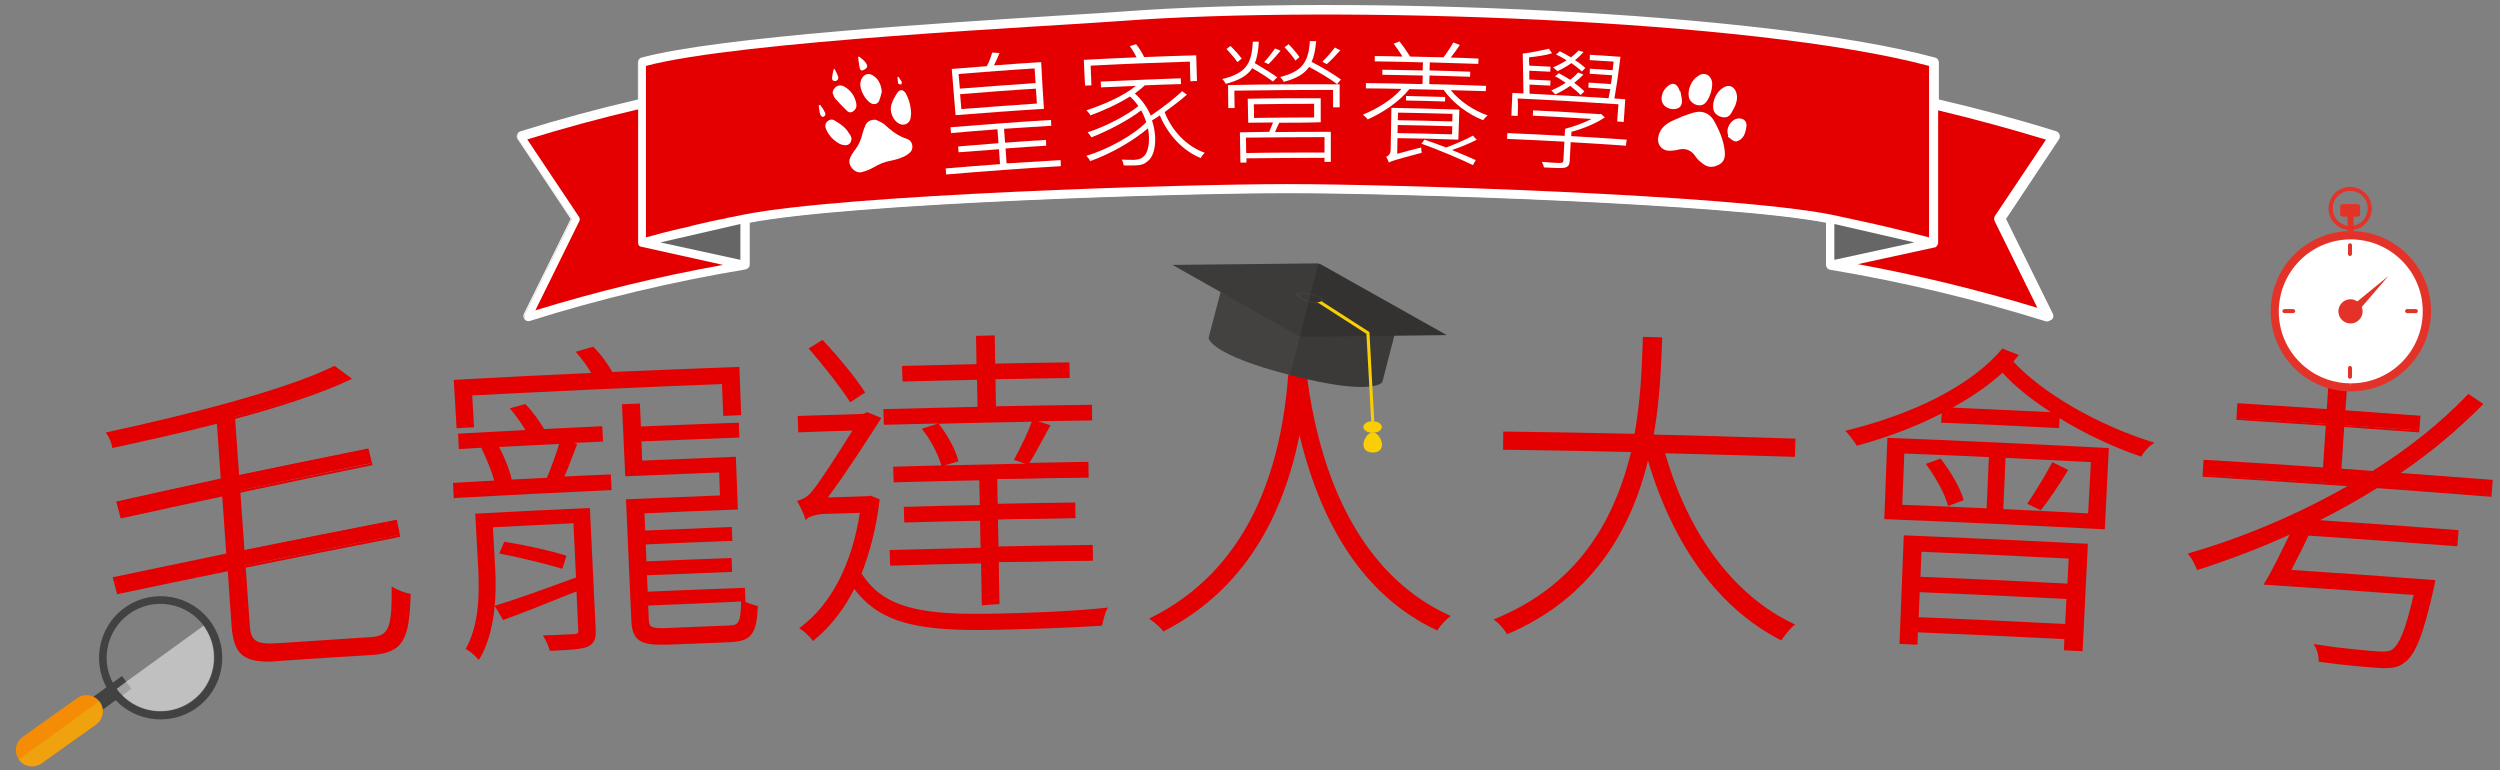 <?xml version="1.0" encoding="utf-8"?>
<!-- Generator: Adobe Illustrator 26.3.1, SVG Export Plug-In . SVG Version: 6.00 Build 0)  -->
<svg version="1.1" id="圖層_1" xmlns="http://www.w3.org/2000/svg" xmlns:xlink="http://www.w3.org/1999/xlink" x="0px" y="0px"
	 viewBox="0 0 990 305" style="enable-background:new 0 0 990 305;" xml:space="preserve">
<rect x="0" y="0" width="990" height="305" fill="#808080" stroke="none"/>
<style type="text/css">
	.st0{fill:#E40000;}
	.st1{fill:#FFFFFF;}
	.st2{fill:#666666;}
	.st3{fill:#3B3A39;}
	.st4{fill:#333231;}
	.st5{fill:#F9CE04;}
	.st6{opacity:0.1;}
	.st7{fill:#919187;}
	.st8{fill:#434242;}
	.st9{fill:#F48D05;}
	.st10{opacity:0.5;}
	.st11{fill:#EFA10E;}
	.st12{fill:#E33329;}
</style>
<g>
	<g>
		<g>
			<g>
				<path class="st0" d="M766.9,96.1L766.9,96.1L766.9,96.1L766.9,96.1c0,0.2,0,0.3-0.1,0.5c0,0,0,0,0,0.1c0,0,0,0,0,0.1
					c-0.1,0.1-0.1,0.3-0.2,0.4l0,0l0,0c-0.1,0.1-0.1,0.2-0.2,0.2h-0.1c0,0,0,0-0.1,0.1c0,0-0.1,0-0.2,0.1c-0.1,0-0.2,0.1-0.2,0.1
					h-0.1l-32.4,7c25.1,4.5,50,10.5,74.3,18l-17.4-35.3c-0.3-0.5-0.2-1.2,0.1-1.7L810.8,55c-14.5-4.5-29.3-8.5-43.9-11.9L766.9,96.1
					L766.9,96.1z"/>
			</g>
			<g>
				<path class="st1" d="M814.7,53.6c-0.2-0.5-0.5-0.9-1-1c-15.5-4.8-31.2-9.1-46.8-12.7v-15c0-0.7-0.5-1.4-1.1-1.6
					c-70.4-18.9-236-24.7-322-18.2c-27.6,2.1-152.1,8-189.9,18.2c-0.7,0.2-1.1,0.8-1.1,1.6v15c-15.6,3.6-31.3,7.9-46.8,12.7
					c-0.5,0.1-0.8,0.5-1,1s-0.1,1,0.2,1.4l21.2,31.8l-18.6,37.7c-0.3,0.6-0.2,1.3,0.2,1.8c0.3,0.4,0.7,0.6,1.2,0.6
					c0.1,0,0.3,0,0.4-0.1c27.9-8.7,56.6-15.6,85.5-20.4h0.1c0.1,0,0.2-0.1,0.3-0.1s0.1-0.1,0.2-0.1c0,0,0.1,0,0.1-0.1
					c0.1,0,0.1-0.1,0.1-0.1s0,0,0.1-0.1s0.2-0.3,0.2-0.4v-0.1c0-0.1,0.1-0.3,0.1-0.5l0,0l0,0l0,0V88.1
					c39.8-7.8,173.1-11.8,213.6-11.8s173.8,4,213.6,11.8v16.8l0,0l0,0l0,0c0,0.2,0,0.3,0.1,0.5v0.1c0.1,0.1,0.1,0.3,0.2,0.4
					c0,0,0,0,0.1,0.1l0.1,0.1c0,0,0.1,0,0.1,0.1c0.1,0.1,0.1,0.1,0.2,0.1s0.2,0.1,0.3,0.1h0.1c28.9,4.8,57.6,11.6,85.5,20.4
					c0.1,0,0.3,0.1,0.4,0.1c0.4,0,0.9-0.2,1.2-0.6c0.4-0.5,0.5-1.2,0.2-1.8l-18.6-37.7L814.6,55C814.8,54.6,814.9,54.1,814.7,53.6z
					 M790.3,85.7c-0.3,0.5-0.4,1.1-0.1,1.7l17.4,35.3c-24.3-7.5-49.2-13.5-74.3-18l32.4-7h0.1c0.1,0,0.2-0.1,0.2-0.1s0.1,0,0.2-0.1
					c0,0,0,0,0.1-0.1h0.1c0.1-0.1,0.2-0.1,0.2-0.2l0,0l0,0c0.1-0.1,0.2-0.3,0.2-0.4c0,0,0,0,0-0.1c0,0,0,0,0-0.1s0.1-0.3,0.1-0.4
					l0,0l0,0l0,0v-53c14.6,3.4,29.4,7.4,43.9,11.9L790.3,85.7z M229.4,87.4c0.3-0.5,0.2-1.2-0.1-1.7L208.8,55
					c14.6-4.5,29.3-8.5,43.9-11.9v53l0,0l0,0c0,0.1,0,0.2,0.1,0.3c0,0.1,0,0.2,0,0.2c0,0.1,0.1,0.2,0.1,0.2c0,0.1,0.1,0.2,0.1,0.2
					c0.1,0.1,0.2,0.1,0.2,0.2c0.1,0,0.1,0.1,0.2,0.1c0.1,0.1,0.3,0.2,0.5,0.2l32.4,7c-25.1,4.5-50,10.5-74.3,18L229.4,87.4z
					 M293.2,102.9l-31.7-6.8l31.7-7.4V102.9z M294.4,85.1c-3.3,0.7-6.8,1.4-10.2,2.1c-2.4,0.5-4.9,1.1-7.3,1.6
					c-0.7,0.2-1.4,0.3-2.1,0.5c-1.8,0.4-3.5,0.8-5.3,1.3c-0.9,0.2-1.7,0.4-2.6,0.6c-1.6,0.4-3.2,0.8-4.8,1.2c-1,0.2-2,0.5-2.9,0.8
					c-1.1,0.3-2.3,0.6-3.4,0.9V41.2v-15C292.9,16.3,416.9,10.5,444,8.4C529.3,2,694.2,7.6,763.9,26.2v15v52.9
					c-9.5-2.5-19.1-4.8-28.5-6.8c-3.4-0.7-6.9-1.5-10.2-2.1c-40.3-8-174.3-12.1-215.4-12.1C468.7,73,334.8,77.1,294.4,85.1z
					 M726.4,102.9V88.7l31.7,7.4L726.4,102.9z"/>
				<path class="st1" d="M810.6,127.3c-0.2,0-0.4,0-0.6-0.1c-27.9-8.7-56.6-15.6-85.4-20.4l-0.2-0.1c-0.1,0-0.2-0.1-0.3-0.1
					s-0.2-0.1-0.3-0.2c0,0-0.1,0-0.1-0.1c-0.1,0-0.1-0.1-0.1-0.2l-0.1-0.1c-0.1-0.2-0.2-0.3-0.3-0.5v-0.1c-0.1-0.2-0.1-0.4-0.1-0.6
					V88.2C683.7,80.6,554.4,76.5,510,76.5s-173.7,4.1-213.1,11.7v16.6c0,0.1,0,0.3-0.1,0.5v0.1c-0.1,0.2-0.2,0.4-0.3,0.5l-0.1,0.1
					c-0.1,0.1-0.1,0.2-0.2,0.2l-0.2,0.1c-0.1,0.1-0.2,0.1-0.3,0.2c-0.1,0.1-0.2,0.1-0.3,0.1c0,0-0.1,0-0.2,0.1
					c-28.8,4.8-57.6,11.6-85.4,20.4c-0.8,0.2-1.6,0-2.1-0.7c-0.5-0.6-0.6-1.5-0.2-2.2L226,86.7l-21-31.6c-0.4-0.5-0.5-1.2-0.2-1.8
					c0.2-0.6,0.7-1.1,1.3-1.3c15.4-4.8,31-9,46.5-12.6V24.8c0-0.9,0.6-1.8,1.5-2c31-8.3,119.2-13.7,166.5-16.7
					c10.3-0.6,18.5-1.1,23.5-1.5C534-2.2,697.8,4.4,766.3,22.8c0.9,0.2,1.5,1.1,1.5,2v14.6C783.3,43,799,47.2,814.3,52
					c0.6,0.2,1.1,0.7,1.3,1.3l0,0c0.2,0.6,0.1,1.3-0.2,1.8l-21,31.6l18.5,37.5c0.4,0.7,0.3,1.6-0.2,2.2
					C811.8,127,811.2,127.3,810.6,127.3z M723.8,104.8L723.8,104.8c0,0.2,0,0.3,0.1,0.4c0.1,0.2,0.1,0.3,0.2,0.4l0.1,0.1
					c0.1,0.1,0.1,0.1,0.1,0.1c0.1,0,0.1,0.1,0.2,0.1s0.1,0,0.2,0.1h0.1c28.8,4.8,57.6,11.6,85.5,20.4c0.4,0.1,0.8,0,1.1-0.4
					s0.3-0.9,0.1-1.3l-18.7-38l0.1-0.2l21.2-31.8c0.2-0.3,0.3-0.7,0.1-1.1l0,0c-0.1-0.3-0.4-0.6-0.7-0.7
					c-15.4-4.8-31.2-9.1-46.8-12.7l-0.4-0.1V24.8c0-0.5-0.3-1-0.8-1.1C697.1,5.4,533.5-1.2,443.6,5.6c-5,0.4-13.2,0.9-23.5,1.5
					c-47.3,2.9-135.4,8.3-166.4,16.6c-0.5,0.1-0.8,0.6-0.8,1.1v15.3l-0.4,0.1c-15.6,3.6-31.3,7.9-46.8,12.7
					c-0.3,0.1-0.6,0.4-0.7,0.7c-0.1,0.4-0.1,0.7,0.1,1.1l21.3,32l-18.7,38c-0.2,0.4-0.2,0.9,0.1,1.3c0.3,0.3,0.7,0.5,1.1,0.4
					c27.9-8.7,56.7-15.6,85.6-20.4c0,0,0,0,0.1,0s0.1,0,0.2-0.1c0.1,0,0.1-0.1,0.2-0.1l0.2-0.2c0.1-0.1,0.2-0.2,0.2-0.3
					c0.1-0.2,0.1-0.3,0.1-0.4v-0.1V87.6l0.4-0.1c41.3-8.1,177.9-11.8,213.7-11.8S682,79.4,723.3,87.5l0.4,0.1L723.8,104.8
					L723.8,104.8z M808.5,123.4l-1-0.3c-24.2-7.4-49.2-13.5-74.3-18l-2.3-0.4l34.7-7.5c0.1,0,0.2-0.1,0.2-0.1l0.3-0.1
					c0,0,0-0.1,0.1-0.1l0,0c0.1-0.1,0.1-0.2,0.1-0.3v-0.1c0-0.1,0.1-0.2,0.1-0.3v-0.1V42.6l0.6,0.1c14.6,3.4,29.4,7.4,43.9,11.9
					l0.6,0.2l-20.8,31.3c-0.2,0.4-0.3,0.8-0.1,1.2L808.5,123.4z M735.7,104.6c23.9,4.4,47.8,10.2,71.1,17.3l-16.9-34.3
					c-0.3-0.7-0.3-1.5,0.1-2.1l0,0l20.2-30.2c-14.1-4.3-28.5-8.2-42.7-11.6v52.5c0,0.2,0,0.3-0.1,0.5l-0.1,0.2
					c-0.1,0.2-0.2,0.3-0.3,0.5l-0.1,0.1c0,0.1-0.1,0.2-0.2,0.2l-0.1,0.1c-0.1,0.1-0.2,0.1-0.2,0.1c-0.1,0.1-0.2,0.1-0.3,0.1H766
					L735.7,104.6z M211.1,123.4L229,87.2c0.2-0.4,0.2-0.9-0.1-1.2l-20.8-31.3l0.6-0.2C223.3,50,238,46,252.6,42.6l0.6-0.1v53.6
					c0,0,0,0,0,0.1l0.2,0.6c0,0.1,0.1,0.1,0.1,0.1c0.1,0.1,0.1,0.1,0.2,0.1c0.1,0.1,0.2,0.1,0.4,0.2l34.7,7.5l-2.3,0.4
					c-25,4.5-50,10.5-74.3,18L211.1,123.4z M229.8,87.6l-16.9,34.3c23.2-7.1,47.1-12.9,71.1-17.3l-30.1-6.5c-0.2,0-0.4-0.1-0.6-0.3
					c-0.1-0.1-0.1-0.1-0.2-0.1l-0.1-0.1c-0.1-0.1-0.2-0.1-0.2-0.2c-0.1-0.1-0.1-0.2-0.1-0.2l-0.1-0.1c0-0.1-0.1-0.2-0.1-0.3
					s0-0.2-0.1-0.2v-0.1c0-0.1,0-0.1,0-0.2v-0.1l0,0V43.8c-14.2,3.3-28.6,7.2-42.7,11.6l20.2,30.2C230.1,86.1,230.1,86.9,229.8,87.6
					L229.8,87.6z M726,103.4V88l34.2,8L726,103.4z M726.9,89.2v13.1L756,96L726.9,89.2z M293.6,103.4L259.4,96l34.2-8V103.4z
					 M263.6,96l29.1,6.3V89.2L263.6,96z M255.3,94.6V25.7l0.3-0.1C285.9,17.5,373.2,12.2,420,9.3c10.5-0.6,18.9-1.1,23.9-1.5
					c89.4-6.7,252-0.3,320.1,17.8l0.3,0.1v68.9l-0.6-0.2c-9.5-2.5-19-4.8-28.4-6.8c-3.5-0.8-6.9-1.5-10.2-2.1
					c-39.5-7.9-170.5-12.1-215.3-12.1S334,77.6,294.5,85.5l0,0c-3.3,0.7-6.8,1.4-10.2,2.1c-2.4,0.5-4.9,1.1-7.3,1.6l-2,0.5
					c-1.8,0.4-3.5,0.8-5.3,1.3c-0.5,0.1-1.1,0.3-1.6,0.4l-1,0.3c-1.6,0.4-3.2,0.8-4.8,1.2c-0.7,0.2-1.3,0.3-2,0.5l-2.1,0.6
					c-0.7,0.2-1.5,0.4-2.2,0.6H255.3z M256.2,26.5v67c0.6-0.1,1.1-0.3,1.7-0.4l2.1-0.6c0.7-0.2,1.3-0.3,2-0.5
					c1.6-0.4,3.1-0.8,4.7-1.2l1.1-0.3c0.5-0.1,1.1-0.3,1.6-0.4c1.8-0.4,3.6-0.8,5.3-1.3l2.1-0.5c2.5-0.6,4.9-1.1,7.4-1.6
					c3.4-0.7,6.9-1.5,10.2-2.1l0,0c39.5-7.9,170.6-12.1,215.5-12.1s176,4.2,215.5,12.1c3.3,0.7,6.7,1.4,10.2,2.1
					c9.2,2,18.6,4.2,27.9,6.7v-67C695.4,8.4,533.2,2,444.1,8.7c-5,0.4-13.4,0.9-23.9,1.5C373.4,13.2,286.7,18.5,256.2,26.5z"/>
			</g>
			<g>
				<polygon class="st2" points="726.4,88.7 726.4,102.9 758.1,96 				"/>
			</g>
			<g>
				<path class="st0" d="M735.4,87.2c9.4,2,18.9,4.3,28.5,6.8V41.1v-15C694.1,7.5,529.2,1.9,444,8.3c-27.2,2.1-151.1,7.9-188.2,17.8
					v15V94c1.1-0.3,2.3-0.6,3.4-0.9c1-0.3,2-0.5,2.9-0.8c1.6-0.4,3.2-0.8,4.8-1.2c0.9-0.2,1.7-0.4,2.6-0.6c1.8-0.4,3.6-0.8,5.3-1.3
					c0.7-0.2,1.4-0.3,2.1-0.5c2.5-0.6,4.9-1.1,7.3-1.6c3.4-0.7,6.9-1.5,10.2-2.1c40.3-8,174.3-12.1,215.4-12.1S684.8,77,725.2,85
					C728.5,85.7,732,86.5,735.4,87.2z"/>
			</g>
			<g>
				<path class="st0" d="M253.9,97.7c-0.2,0-0.3-0.1-0.5-0.2c-0.1,0-0.1-0.1-0.2-0.1c-0.1-0.1-0.2-0.1-0.2-0.2
					c-0.1-0.1-0.1-0.1-0.1-0.2s-0.1-0.2-0.1-0.2c0-0.1,0-0.2,0-0.2c0-0.1-0.1-0.2-0.1-0.3l0,0l0,0v-53c-14.6,3.4-29.3,7.4-43.9,11.9
					l20.5,30.7c0.3,0.5,0.4,1.1,0.1,1.7L212,122.9c24.3-7.5,49.2-13.5,74.3-18L253.9,97.7z"/>
			</g>
			<g>
				<polygon class="st2" points="261.5,96 293.2,102.9 293.2,88.7 				"/>
			</g>
		</g>
		<g>
			<g>
				<path class="st1" d="M665.6,46.3c2-0.6,3.9-1.5,5.9-1.9c3-0.6,5.6,0.7,7.1,3.2c2.2,3.8,3.9,7.8,4.4,12.2c0.2,2,0,3.9-1.8,5.1
					c-2.2,1.4-4.6,1.7-6.8,0c-1-0.8-2.1-1.6-2.8-2.7c-1.8-2.8-4.1-3.7-7.2-2.9c-1,0.3-2,0.3-3,0.4c-3.4,0.1-5.5-2.6-4.6-6
					c0.7-2.8,2.7-4.5,5.1-5.7c1.2-0.6,2.5-1.1,3.7-1.6C665.7,46.4,665.7,46.3,665.6,46.3z"/>
			</g>
			<g>
				<path class="st1" d="M677.7,31.5c1.1,2.5-0.7,8.2-2.9,9.7c-2.1,1.4-5.5-0.2-6-2.7c-0.6-3,1-6.8,3.6-8.4
					C674.5,28.6,676.7,29.2,677.7,31.5z"/>
			</g>
			<g>
				<path class="st1" d="M687.3,36c1,2.2,0.5,4-0.1,5.7c-0.4,1-1,1.9-1.5,2.9c-0.8,1.5-2,2.1-3.6,1.8c-1.8-0.3-3.3-1.5-3.6-3.1
					c-0.6-3.1,1.2-7.1,4.1-8.7C684.6,33.4,686.5,34.2,687.3,36z"/>
			</g>
			<g>
				<path class="st1" d="M665.4,36.1c0.2,1,0.5,2.1,0.6,3.1c0.3,2.5-0.7,3.8-2.9,4c-2.7,0.2-5-1.5-5.1-3.8s0.9-4.1,2.7-5.5
					c1.6-1.2,3-0.9,4,1c0.2,0.4,0.4,0.8,0.5,1.2C665.3,36.1,665.3,36.1,665.4,36.1z"/>
			</g>
			<g>
				<path class="st1" d="M684.4,53.7c-1.2-2.9,1.1-6.6,4.1-6.8c2-0.1,3.3,1.1,3.1,3.1c-0.2,1.4-0.5,2.9-1.2,4c-0.6,1-2,2-3,2
					c-1.1,0-2.2-1.2-3.2-1.9C684.2,54,684.3,53.9,684.4,53.7z"/>
			</g>
		</g>
		<g id="g7SFRH_00000018934041769049612680000005632663387818960558_">
			<g>
				<path class="st1" d="M346.7,47.4c0.6,0.3,1.8,0.7,2.9,1.4c0.9,0.6,1.7,1.5,2.6,2.2c2,1.7,4.2,3.1,6.7,3.9c1.4,0.4,2.3,1.5,2.4,3
					c0.1,1.6-0.8,2.6-2.1,3.4c-2,1.3-4.3,1.9-6.7,2.4c-2.4,0.4-4.5,1.4-6.6,2.6c-1.4,0.8-2.9,1.4-4.4,1.8c-1.6,0.5-3-0.2-4.1-1.5
					c-1-1.2-1.4-2.7-0.7-4.2c0.4-0.9,1-1.9,1.6-2.7c1.7-2.1,2.7-4.4,3.3-7c0.3-1.1,0.7-2.2,1.2-3.3
					C343.5,48.1,344.6,47.4,346.7,47.4z"/>
			</g>
			<g>
				<path class="st1" d="M360.8,45c-0.1,0.5-0.1,1.1-0.2,1.8c-0.4,2.1-2.6,3.2-4.5,2.2c-2.4-1.2-4-4.8-3.1-7.6
					c0.5-1.6,1.4-3.2,2.3-4.6c1.1-1.6,2.4-1.4,3.4,0.2C360,39.4,360.7,42,360.8,45z"/>
			</g>
			<g>
				<path class="st1" d="M349.2,36.3c-0.3,1.2-0.6,2.5-1.1,3.7c-0.6,1.2-1.8,1.5-3,1c-2.4-1.2-4.7-5.4-4.4-8.1
					c0.1-0.4,0.2-0.9,0.3-1.3c1.2-2.6,3.3-3,5.4-1.2C348.1,31.7,349,33.9,349.2,36.3z"/>
			</g>
			<g>
				<path class="st1" d="M337.2,54.8c0,1.7-1.1,2.8-2.5,2.7c-0.7,0-1.5-0.2-2.1-0.5c-2.5-1.3-4.4-3.3-5.5-5.9
					c-0.4-1-0.4-2.1,0.4-2.9c0.8-0.8,1.8-1.1,2.8-0.6c1.4,0.8,2.8,1.7,4,2.8c1,0.9,1.7,2,2.4,3.1C337,53.9,337.1,54.5,337.2,54.8z"
					/>
			</g>
			<g>
				<path class="st1" d="M329.7,36.8c0.2-2.3,2.5-3.7,4.5-2.6c2.7,1.5,4.4,3.9,4.9,6.9c0.2,1.1-0.1,2.1-1,2.8
					c-1,0.8-1.9,0.8-2.8-0.1c-1.5-1.5-3-3-4.4-4.6C330.3,38.6,330.1,37.7,329.7,36.8z"/>
			</g>
			<g>
				<path class="st1" d="M340.2,22.4c1.2,1,2.5,1.8,3.1,3.3c0.4,0.8-0.3,1.6-1.5,2.1c-1,0.4-1.2-0.3-1.4-1c-0.3-1.4-0.4-2.8-0.6-4.2
					C340,22.5,340.1,22.4,340.2,22.4z"/>
			</g>
			<g>
				<path class="st1" d="M330.5,27.3c0.5,1,1,1.9,1.4,3c0.3,0.9-0.3,1.7-1.1,1.8c-1.1,0.1-1.4-0.7-1.3-1.4c0.1-1.1,0.4-2.2,0.6-3.2
					C330.3,27.3,330.4,27.3,330.5,27.3z"/>
			</g>
			<g>
				<path class="st1" d="M324.8,41.5c0.7,1,1.4,2,1.9,3.1c0.4,0.8,0,1.5-0.8,1.7c-0.3,0.1-1-0.6-1.1-1c-0.3-1.1-0.4-2.3-0.6-3.5
					C324.5,41.6,324.7,41.6,324.8,41.5z"/>
			</g>
			<g>
				<path class="st1" d="M355.8,30.4c0.4,0.7,0.9,1.3,1.3,2c0.1,0.3-0.1,0.8-0.2,1.1c-0.4-0.1-1.1-0.2-1.2-0.4
					c-0.2-0.8-0.2-1.7-0.3-2.6C355.5,30.5,355.7,30.4,355.8,30.4z"/>
			</g>
		</g>
	</g>
	<g>
		<g>
			<path class="st0" d="M146.8,252.9c7.9-0.5,9-4.2,9-19.7c1.8,1.1,4.4,2.1,6.4,2.5c-0.4,17-2.3,22.5-15.2,23.3
				c-12,0.7-24,1.5-36,2.3c-13.6,0.9-17.9-1.6-18.7-13.6c-0.5-7.4-1-14.8-1.6-22.2c-14.6,3-29.3,6-43.9,9.1c-0.5-1.9-1-3.8-1.5-5.8
				c15-3.2,29.9-6.3,44.9-9.4c-0.6-7.9-1.1-15.7-1.7-23.6c-13.4,2.9-26.9,5.8-40.3,8.7c-0.5-1.9-1-3.8-1.5-5.8
				c13.8-3.1,27.6-6.1,41.4-9.1c-0.5-7.6-1.1-15.1-1.6-22.7c-13.7,3.6-28,6.7-41.5,9.6c-0.3-1.5-1.2-3.8-2.1-5.2
				c32.4-7,70.4-16.6,89.7-26.1c2,1.5,4,3,6,4.4c-11.9,5.6-28.3,10.9-45.9,15.5c0.5,7.7,1.1,15.5,1.6,23.2
				c17.1-3.6,34.2-7.1,51.3-10.5c0.5,1.9,0.9,3.8,1.4,5.6c-17.4,3.5-34.9,7.2-52.3,10.9c0.6,7.9,1.1,15.8,1.7,23.7
				c20.1-4.1,40.2-8.1,60.4-12c0.4,1.9,0.8,3.9,1.1,5.8c-20.4,4-40.8,8-61.1,12.2c0.5,7.7,1.1,15.4,1.6,23.1
				c0.5,6.7,2.6,8.4,11.9,7.8C122.6,254.4,134.7,253.6,146.8,252.9z"/>
			<path class="st0" d="M106.5,262c-10.7,0-14-3.6-14.8-14.2l-1.5-21.6c-14.4,2.9-28.9,6-43.3,9l-0.5,0.1l-1.8-6.7l0.5-0.1
				c14.7-3.1,29.7-6.2,44.5-9.3L88,196.6c-13.2,2.8-26.5,5.7-39.7,8.6l-0.5,0.1l-1.8-6.7l0.5-0.1c13.6-3,27.4-6.1,40.9-9l-1.5-21.7
				c-13.5,3.5-27.6,6.6-40.9,9.5l-0.5,0.1l-0.1-0.5c-0.2-1.4-1.1-3.6-2.1-5l-0.4-0.6l0.7-0.2c29.7-6.4,69.4-16.2,89.6-26.1l0.3-0.1
				l6.9,5.1l-0.8,0.4c-11.1,5.2-26.8,10.5-45.5,15.5l1.6,22.2c16.8-3.5,33.9-7,50.7-10.4l0.5-0.1l1.6,6.6l-0.5,0.1
				c-17.3,3.5-34.7,7.1-51.8,10.8l1.6,22.7c19.8-4,40-8,59.9-11.9l0.5-0.1l1.3,6.8l-0.5,0.1c-20.1,3.9-40.6,8-60.7,12.1l1.6,22.6
				c0.4,6.2,2,8,11.4,7.3c12-0.8,24.2-1.6,36.3-2.4l0,0c7.3-0.4,8.6-3.3,8.5-19.2v-0.9l0.8,0.5c1.7,1,4.3,2,6.3,2.4l0.4,0.1v0.4
				c-0.5,17.4-2.7,23-15.7,23.8c-11.9,0.7-24.1,1.5-36,2.3C109.4,261.9,107.9,262,106.5,262z M91.2,225l1.6,22.7
				c0.8,11.3,4.5,14,18.2,13.1c11.9-0.8,24.1-1.6,36-2.3c12.2-0.8,14.3-5.7,14.7-22.4c-1.8-0.4-3.8-1.2-5.4-2
				c0,15-1.3,18.8-9.5,19.3c-12.1,0.7-24.3,1.5-36.3,2.4c-9.4,0.6-11.9-1.1-12.5-8.2l-1.6-23.5l0.4-0.1c20.1-4.1,40.5-8.2,60.6-12.1
				l-0.9-4.8c-19.9,3.8-40.1,7.8-59.9,11.9l-0.6,0.1l-1.7-24.7l0.4-0.1c17.1-3.6,34.5-7.2,51.8-10.7l-1.2-4.7
				c-16.9,3.4-34,6.9-50.8,10.4l-0.6,0.1l-1.7-24.2l0.4-0.1c18.4-4.8,33.9-10.1,45-15.2l-5.1-3.8c-20.2,9.9-59.3,19.5-88.9,25.9
				c0.8,1.3,1.4,2.9,1.7,4.2c13.3-2.9,27.5-6,41-9.5l0.6-0.2l1.7,23.7l-0.4,0.1c-13.5,2.9-27.3,5.9-40.9,9l1.3,4.8
				c13.2-2.9,26.6-5.8,39.8-8.6l0.6-0.1l1.7,24.6l-0.4,0.1c-14.8,3-29.7,6.1-44.4,9.2l1.2,4.8c14.4-3.1,29-6.1,43.4-9L91.2,225z"/>
		</g>
		<g>
			<path class="st0" d="M228,176.3c-1.8,4.5-3.4,9.3-5.2,13.1c6.2-0.3,12.5-0.6,18.7-0.9c0.1,1.7,0.2,3.5,0.2,5.2
				c-20.5,0.9-41,2-61.5,3.1c-0.1-1.7-0.2-3.5-0.3-5.2c5.5-0.3,11-0.6,16.4-0.9c-0.9-3.7-3.1-9.2-5.1-13.1c1.2-0.3,2.3-0.6,3.5-1
				c-4.2,0.2-8.4,0.5-12.7,0.7c-0.1-1.7-0.2-3.4-0.3-5.1c9-0.5,18-1,27-1.4c-1.6-2.9-4-6.2-6.1-8.8c1.7-0.5,3.4-1,5.1-1.4
				c2.8,2.9,5.6,6.9,7.4,9.9c7.6-0.4,15.2-0.7,22.8-1.1c0.1,1.7,0.2,3.4,0.2,5.1c-4.8,0.2-9.6,0.4-14.4,0.7
				C225.3,175.6,226.6,175.9,228,176.3z M235.3,249.2c0.2,3.5-0.5,5.1-3,6.3c-2.7,1-7.2,1.3-14.4,1.6c-0.3-1.5-1.4-3.6-2.2-5.1
				c5.7-0.2,10.5-0.4,11.9-0.5c1.6-0.2,1.9-0.6,1.9-1.9c-0.3-5.4-0.5-10.8-0.8-16.2c-10.4,4.1-20.9,8.5-29.4,11.5
				c-0.9-1.6-1.8-3.1-2.7-4.7c8.4-2.5,19.9-6.8,31.9-11.1c-0.4-7.4-0.7-14.9-1.1-22.3c-11,0.5-21.9,1.1-32.9,1.7
				c0.3,5.6,0.6,11.3,0.9,16.9c0.6,10.4,0.1,24.5-5.9,35.1c-1-1.2-3.2-3-4.4-3.7c5.2-9.5,5.3-21.8,4.8-31.3
				c-0.4-7.2-0.8-14.5-1.2-21.7c14.8-0.8,29.6-1.6,44.4-2.2C233.9,217.5,234.6,233.4,235.3,249.2z M187.2,168.8
				c-2,0.1-4,0.2-5.9,0.3c-0.3-6.1-0.7-12.1-1-18.2c18.2-1,36.5-1.9,54.7-2.8c-1.6-2.9-3.9-6.1-6.1-8.6c2-0.6,3.9-1.1,5.9-1.7
				c2.9,2.9,5.6,6.8,7.5,9.9c16.7-0.8,33.4-1.4,50.1-2c0.2,6.1,0.4,12.1,0.7,18.2c-2,0.1-4.1,0.1-6.1,0.2c-0.2-4.2-0.3-8.4-0.5-12.6
				c-33.3,1.3-66.6,2.8-99.9,4.6C186.8,160.4,187,164.6,187.2,168.8z M200.1,215.1c7.9,1.3,18,3.5,23.6,5.3
				c-0.5,1.4-0.9,2.8-1.4,4.2c-5.7-1.7-15.9-4.3-23.9-5.8C199,217.6,199.6,216.3,200.1,215.1z M196.8,176.6
				c2.3,4.2,4.6,9.8,5.3,13.3c-0.8,0.3-1.6,0.5-2.3,0.8c5.7-0.3,11.5-0.6,17.2-0.9c1.8-4.3,4-10.3,5.1-14.4
				C213.7,175.7,205.2,176.1,196.8,176.6z M288.7,248.3c4.4-0.2,5.2-1.6,5.4-10c1.5,0.9,3.7,1.6,5.6,2c-0.5,10.2-2.3,13.1-10.3,13.4
				c-8.4,0.3-16.7,0.7-25.1,1c-10.3,0.4-13.3-1.2-13.7-9.2c-0.7-15.8-1.4-31.6-2.1-47.4c12.4-0.5,24.8-1.1,37.2-1.5
				c-0.1-3.4-0.3-6.8-0.4-10.1c-12.4,0.5-24.8,1-37.2,1.5c-0.4-9.2-0.8-18.4-1.2-27.5c2-0.1,4.1-0.2,6.1-0.3c0.1,3,0.3,6.1,0.4,9.1
				c12.9-0.6,25.9-1.1,38.8-1.6c0.1,1.6,0.1,3.3,0.2,4.9c-12.9,0.5-25.8,1-38.8,1.6c0.1,2.9,0.2,5.7,0.4,8.6
				c12.4-0.5,24.8-1,37.1-1.5c0.2,6.6,0.5,13.3,0.7,19.9c-12.3,0.5-24.7,1-37,1.5c0.1,2.6,0.2,5.2,0.3,7.8c11.4-0.5,22.9-1,34.3-1.4
				c0.1,1.5,0.1,3,0.2,4.5c-11.4,0.4-22.9,0.9-34.3,1.4c0.1,2.6,0.2,5.1,0.3,7.7c11.2-0.5,22.5-0.9,33.7-1.4c0.1,1.5,0.1,3,0.2,4.5
				c-11.2,0.4-22.5,0.9-33.7,1.4c0.1,2.5,0.2,5,0.3,7.5c12.8-0.6,25.7-1.1,38.5-1.5c0.1,1.5,0.1,3,0.2,4.5
				c-12.8,0.5-25.7,1-38.5,1.5c0.1,1.9,0.2,3.9,0.3,5.8c0.2,3.6,1.1,4.4,7.6,4.1C272.3,248.9,280.5,248.6,288.7,248.3z"/>
			<path class="st0" d="M189.5,261.3l-0.5-0.6c-1-1.2-3.1-2.9-4.2-3.5l-0.4-0.2l0.2-0.4c5.3-9.6,5.2-22.3,4.8-31l-1.2-22.2h0.5
				c14.8-0.8,29.7-1.6,44.4-2.2h0.5l2.3,48.2c0.2,3.7-0.7,5.5-3.2,6.7c-2.8,1.1-7.4,1.3-14.3,1.6h-0.7l-0.1-0.4
				c-0.4-1.6-1.5-3.8-2.2-5l-0.4-0.7h0.8c2.6-0.1,6.8-0.2,11.8-0.5c1.4-0.2,1.4-0.5,1.4-1.4l-0.7-15.5c-2.1,0.8-4.2,1.7-6.3,2.5
				c-8.1,3.3-15.8,6.3-22.4,8.7l-0.4,0.1l-3.3-5.6l0.6-0.2c7.7-2.3,18.2-6.1,29.3-10.2l2.3-0.8l-1-21.5c-10.6,0.5-21.4,1.1-31.9,1.6
				l0.9,16.4c0.8,15.1-1.2,27-6,35.4L189.5,261.3z M185.8,256.6c1,0.7,2.6,1.9,3.6,3c4.5-8.2,6.3-19.7,5.5-34.2L194,208h0.5
				c10.9-0.6,22-1.1,32.9-1.7h0.5l1.1,23.2l-2.9,1.1c-10.8,3.9-21,7.6-28.7,10l2.2,3.8c6.5-2.3,14-5.4,22-8.6c2.3-0.9,4.7-1.9,7-2.8
				l0.7-0.3l0.8,16.9c0.1,1.6-0.5,2.2-2.3,2.4c-4.6,0.2-8.4,0.4-11.1,0.4c0.7,1.3,1.4,2.8,1.8,4.1c6.8-0.3,11.3-0.6,13.8-1.6
				c2.2-1,2.8-2.4,2.6-5.8l-2.2-47.2c-14.3,0.7-28.9,1.4-43.4,2.2l1.2,21.2C190.9,234.2,190.9,246.8,185.8,256.6z M261.6,255.3
				c-8.7,0-11.3-2.4-11.6-9.7l-2.1-47.9h0.5c12.2-0.5,24.5-1,36.7-1.5l-0.3-9.1c-12.2,0.5-24.6,1-36.7,1.5h-0.5l-1.3-28.5l7.1-0.3
				l0.4,9.1c12.7-0.5,25.6-1.1,38.3-1.5h0.5l0.2,5.9h-0.5c-12.7,0.5-25.5,1-38.3,1.5l0.3,7.6c12.1-0.5,24.5-1,36.6-1.5h0.5l0.8,20.9
				h-0.5c-12,0.4-24.3,0.9-36.5,1.5l0.3,6.8c11.2-0.5,22.6-0.9,33.8-1.4h0.5l0.2,5.5h-0.5c-11.2,0.4-22.6,0.9-33.8,1.4l0.3,6.7
				c11.1-0.5,22.3-0.9,33.2-1.3h0.5l0.2,5.5h-0.5c-11,0.4-22.2,0.9-33.2,1.3l0.3,6.5c12.6-0.5,25.4-1.1,38-1.5h0.5l0.2,5.5H295
				c1.6,0.7,3.6,1.3,4.7,1.6l0.4,0.1v0.4c-0.5,10.1-2.2,13.5-10.8,13.9c-8.4,0.3-16.7,0.7-25.1,1
				C263.2,255.3,262.4,255.3,261.6,255.3z M248.9,198.6l2.1,46.9c0.3,7.4,2.9,9.1,13.2,8.7c8.4-0.4,16.7-0.7,25.1-1
				c7.4-0.3,9.2-2.5,9.8-12.5c-1.2-0.3-3.1-0.9-4.6-1.6c-0.2,7.5-1.1,9.5-5.8,9.6c-8.2,0.3-16.4,0.6-24.6,1c-6.6,0.3-8-0.5-8.1-4.6
				l-0.3-6.3h0.5c12.6-0.5,25.4-1.1,38-1.5l-0.1-3.5c-12.6,0.5-25.4,1-38,1.5h-0.5l-0.4-8.5h0.5c11-0.5,22.2-0.9,33.2-1.3l-0.1-3.5
				c-11,0.4-22.2,0.9-33.2,1.3h-0.5l-0.4-8.7h0.5c11.2-0.5,22.6-0.9,33.8-1.4l-0.1-3.5c-11.2,0.4-22.6,0.9-33.8,1.4h-0.5l-0.4-8.8
				h0.5c12.2-0.5,24.5-1,36.5-1.5l-0.7-18.9c-12.2,0.5-24.5,1-36.6,1.5h-0.5l-0.4-9.6h0.5c12.7-0.6,25.6-1.1,38.3-1.5l-0.1-3.9
				c-12.7,0.5-25.6,1-38.3,1.5h-0.5l-0.4-9.1l-5.1,0.2l1.2,26.5c12.1-0.5,24.5-1,36.7-1.5h0.5l0.4,11.1h-0.5
				C273.4,197.6,261.1,198.1,248.9,198.6z M256.7,239.8l0.2,5.3c0.1,3,0.5,3.9,7.1,3.6c8.2-0.3,16.4-0.7,24.6-1l0,0
				c3.9-0.1,4.7-0.9,4.9-9.5C281.3,238.8,268.9,239.3,256.7,239.8z M222.7,225.2l-0.5-0.1c-6-1.8-16.1-4.3-23.9-5.8l-0.6-0.1l2-4.7
				l0.4,0.1c8.3,1.3,18.3,3.6,23.7,5.3l0.5,0.2L222.7,225.2z M199.2,218.4c7.5,1.5,17,3.9,22.9,5.6l1.1-3.3
				c-5.4-1.7-14.8-3.8-22.7-5.1L199.2,218.4z M179.7,197.4l-0.3-6.2h0.5c5.3-0.3,10.6-0.6,15.8-0.9c-1-3.8-3.2-9-4.9-12.5l-0.2-0.5
				c-2.8,0.2-5.6,0.3-8.4,0.5h-0.5l-0.3-6.1h0.5c8.7-0.5,17.5-0.9,26.2-1.4c-1.7-2.9-4-5.9-5.7-8l-0.5-0.6l6.1-1.7l0.2,0.2
				c3,3,5.7,7.1,7.3,9.7c7.5-0.4,15-0.7,22.5-1.1h0.5l0.3,6.1h-0.5c-3.7,0.2-7.5,0.3-11.2,0.5l1.5,0.4l-0.2,0.5
				c-0.6,1.5-1.1,2.9-1.7,4.4c-1.1,2.9-2.1,5.6-3.2,8c6-0.3,11.9-0.6,17.9-0.8h0.5l0.3,6.2h-0.5c-20.4,0.9-41.1,2-61.5,3.1
				L179.7,197.4z M180.4,192.2l0.2,4.2c20.1-1.1,40.4-2.1,60.5-3.1l-0.2-4.2c-6.1,0.3-12.1,0.6-18.2,0.9h-0.8l0.3-0.7
				c1.2-2.6,2.3-5.6,3.5-8.7c0.5-1.3,1-2.6,1.5-3.9l-4.7-1.3v0.1c-1.2,4.4-3.5,10.6-5.1,14.5l-0.1,0.3H217
				c-5.7,0.3-11.5,0.6-17.2,0.9l-2.8,0.1l0,0h-0.6C191.1,191.6,185.8,191.9,180.4,192.2z M192,178c1.7,3.6,4,8.9,4.8,12.7l0.1,0.4
				l4.6-1.5c-0.8-3.4-2.9-8.6-5.2-12.7l0,0L192,178z M197.6,177c2.3,4.2,4.3,9.4,5,12.7v0.2c4.7-0.2,9.3-0.5,14-0.7
				c1.5-3.7,3.6-9.2,4.8-13.4C213.5,176.2,205.5,176.6,197.6,177z M182.4,172.8l0.2,4.1c4.1-0.2,8.1-0.4,12.2-0.7l4.6-0.2l0,0
				c7.1-0.4,14.3-0.7,21.4-1.1l0,0l3.1-0.2c4.6-0.2,9.2-0.4,13.9-0.7l-0.2-4.1c-7.4,0.3-14.9,0.7-22.3,1.1H215l-0.2-0.3
				c-1.5-2.5-4.2-6.6-7.1-9.6l-4.1,1.1c1.8,2.3,4.1,5.4,5.7,8.3l0.4,0.7h-0.8C200.1,171.8,191.3,172.3,182.4,172.8z M180.8,169.6
				l-1.1-19.2h0.5c17.9-1,36-1.9,53.9-2.7c-1.5-2.6-3.5-5.4-5.6-7.8l-0.5-0.6l6.9-2l0.2,0.2c3.3,3.2,6,7.4,7.4,9.8
				c16.5-0.7,33.3-1.4,49.8-2h0.5l0.7,19.1l-7.1,0.3l-0.5-12.6c-32.8,1.2-66.1,2.8-98.9,4.5l0.7,12.6L180.8,169.6z M180.8,151.4
				l0.9,17.2l4.9-0.3l-0.7-12.6h0.5c33.1-1.8,66.7-3.3,99.9-4.6h0.5l0.5,12.6l5.1-0.2l-0.6-17.2c-16.4,0.6-33.1,1.3-49.6,2h-0.3
				l-0.2-0.3c-1.3-2.2-4-6.4-7.2-9.6l-4.9,1.4c2.2,2.5,4.2,5.4,5.7,8.1l0.4,0.7h-0.8C217,149.5,198.8,150.4,180.8,151.4z"/>
		</g>
		<g>
			<path class="st0" d="M347.7,198.2c-1.3,11.1-3.9,20.8-7.2,29.1c9.3,15.1,27,16.9,53.7,16.4c13.6-0.3,31.1-1,43.5-2.3
				c-0.9,1.6-1.5,4.4-1.9,6.1c-11.6,0.8-27.7,1.3-41.5,1.6c-28.1,0.6-45.5-1.5-56.2-16.7c-4.3,8.8-9.8,15.6-16.1,20.8
				c-1.1-1.4-3.2-3.5-4.7-4.4c11.7-8.8,20.4-24.4,23.7-46.1c-4.8,0.1-9.6,0.3-14.4,0.4c-3.3,0.1-6.4,1-7.4,2.1c-0.4-1.7-2.1-5-3-6.4
				c1.8-0.6,3.9-1.6,5.7-3.8c3-3.5,11.3-16.5,16.5-24.8c-7.3,0.2-14.6,0.4-21.9,0.7c-0.1-1.8-0.1-3.6-0.2-5.5
				c8.5-0.3,17.1-0.5,25.6-0.8c0.5-0.2,1-0.5,1.4-0.7c1.6,0.6,3.2,1.3,4.8,1.9c-5.1,7.9-14.7,22.9-21.5,31.8
				c5.6-0.2,11.1-0.3,16.7-0.5c0.4-0.1,0.9-0.1,1.3-0.2C345.7,197.4,346.7,197.8,347.7,198.2z M336.9,158.6
				c-3.3-5.4-10.4-14.3-15.9-20.6c1.6-1,3.1-1.9,4.7-2.9c6,6.4,12.9,14.8,16.2,20.1C340.2,156.3,338.5,157.5,336.9,158.6z
				 M432,166.2c-27.2,0.4-54.4,0.9-81.6,1.7c0-1.7-0.1-3.5-0.1-5.2c12.4-0.3,24.8-0.6,37.2-0.9c-0.1-3.9-0.2-7.8-0.2-11.7
				c-9.8,0.2-19.7,0.4-29.5,0.7c0-1.7-0.1-3.5-0.1-5.2c9.8-0.3,19.7-0.5,29.5-0.7c-0.1-3.7-0.2-7.5-0.2-11.2c2.1,0,4.2-0.1,6.4-0.1
				c0.1,3.7,0.1,7.5,0.2,11.2c9.8-0.2,19.6-0.4,29.4-0.5c0,1.7,0.1,3.5,0.1,5.2c-9.8,0.1-19.6,0.3-29.4,0.5
				c0.1,3.9,0.2,7.8,0.2,11.7c12.7-0.3,25.4-0.5,38-0.6C432,162.7,432,164.4,432,166.2z M389.3,239.2c-0.1-5.5-0.2-11.1-0.3-16.6
				c-12,0.3-24,0.5-36,0.9c0-1.7-0.1-3.5-0.1-5.2c12-0.3,24-0.6,36-0.9c-0.1-3.9-0.2-7.8-0.2-11.7c-10,0.2-20,0.4-30,0.7
				c0-1.7-0.1-3.5-0.1-5.2c10-0.3,20-0.5,30.1-0.7c-0.1-3.6-0.2-7.2-0.2-10.8c-11.3,0.2-22.6,0.5-33.9,0.8c0-1.7-0.1-3.5-0.1-5.2
				c25.4-0.7,50.9-1.2,76.3-1.5c0,1.7,0,3.5,0.1,5.2c-12.1,0.2-24.1,0.4-36.2,0.6c0.1,3.6,0.1,7.2,0.2,10.8
				c10.2-0.2,20.5-0.4,30.7-0.5c0,1.7,0.1,3.5,0.1,5.2c-10.2,0.2-20.5,0.3-30.7,0.5c0.1,3.9,0.2,7.8,0.2,11.7
				c12.4-0.2,24.9-0.5,37.3-0.6c0,1.7,0,3.5,0.1,5.2c-12.4,0.2-24.8,0.4-37.3,0.6c0.1,5.5,0.2,11.1,0.3,16.6
				C393.4,239.1,391.4,239.2,389.3,239.2z M371.5,168.3c3.3,4.2,6.4,9.9,7.4,14c-1.9,0.6-3.8,1.1-5.8,1.7c-1-3.7-3.9-9.7-7.3-13.9
				C367.7,169.6,369.6,168.9,371.5,168.3z M415.3,168.9c-2.8,5.1-5.6,10.9-8.2,14.6c-1.6-0.5-3.3-1.1-4.9-1.6
				c2.3-4.3,5.5-10.8,7-14.9C411.2,167.6,413.3,168.2,415.3,168.9z"/>
			<path class="st0" d="M322,253.9l-0.3-0.4c-1.1-1.4-3.2-3.5-4.6-4.3l-0.6-0.4l0.6-0.5c12.1-9.1,20.2-24.8,23.4-45.2
				c-4.6,0.1-9.2,0.3-13.8,0.4c-3.5,0.1-6.3,1.1-7.1,1.9l-0.6,0.7l-0.2-0.9c-0.4-1.6-2.1-5-2.9-6.3l-0.3-0.5l0.6-0.2
				c1.6-0.5,3.6-1.4,5.4-3.7c2.7-3.1,9.9-14.3,16-24c-7,0.2-14,0.4-21,0.7h-0.5l-0.2-6.5h0.5c8.5-0.3,17-0.5,25.5-0.8l1.5-0.7
				l5.6,2.3l-0.3,0.5c-4.6,7.2-14,21.9-20.9,31c5.2-0.2,10.4-0.3,15.6-0.5l1.4-0.2l3.5,1.4v0.4c-1.2,10.2-3.6,20-7.1,29
				c8.9,14.2,24.9,16.5,53.1,15.9c10.3-0.2,29.6-0.8,43.5-2.3l1-0.1l-0.5,0.8c-0.8,1.5-1.4,4.3-1.8,5.9l-0.1,0.4l-0.4,0.1
				c-13.5,0.9-31.8,1.4-41.5,1.6c-28.8,0.6-45.5-1.8-56.2-16.2c-4.1,8.1-9.4,14.9-15.8,20.2L322,253.9z M318.2,248.8
				c1.3,0.9,2.9,2.5,3.9,3.7c6.4-5.4,11.6-12.2,15.5-20.3l0.4-0.8l0.5,0.7c10.4,14.7,27,17.1,55.8,16.5c9.6-0.2,27.6-0.7,41.1-1.6
				c0.3-1.5,0.8-3.6,1.4-5.1c-13.9,1.4-32.6,2-42.7,2.2c-28.7,0.6-45-1.8-54.1-16.6l-0.1-0.2l0.1-0.2c3.5-8.9,5.9-18.5,7.1-28.6
				l-2.6-1l-1.2,0.2c-5.6,0.2-11.2,0.3-16.7,0.5h-1.1l0.6-0.8c6.7-8.8,16.3-23.7,21.1-31.3l-4-1.6l-1.4,0.6
				c-8.4,0.2-16.7,0.5-25.1,0.8l0.1,4.5c7.1-0.2,14.3-0.5,21.4-0.7h0.9l-0.5,0.8c-6.2,9.9-13.7,21.7-16.6,24.9
				c-1.7,2.2-3.8,3.2-5.3,3.8c0.8,1.4,1.9,3.7,2.5,5.3c1.4-0.9,4.2-1.6,7.1-1.7c4.8-0.2,9.6-0.3,14.4-0.4h0.6l-0.1,0.6
				C338.4,223.5,330.3,239.3,318.2,248.8z M388.8,239.7l-0.3-16.6c-11.8,0.2-23.7,0.5-35.5,0.9h-0.5l-0.2-6.2h0.5
				c11.8-0.3,23.7-0.6,35.5-0.9l-0.2-10.7c-9.9,0.2-19.8,0.4-29.5,0.7h-0.5l-0.2-6.2h0.5c9.8-0.3,19.7-0.5,29.6-0.7l-0.2-9.8
				c-11.1,0.2-22.3,0.5-33.4,0.8h-0.5l-0.2-6.2h0.5c6.2-0.2,12.3-0.3,18.5-0.5v-0.2c-1-3.5-3.7-9.4-7.2-13.7l-0.5-0.6l6.5-2.1
				c-7,0.2-14,0.3-21,0.5H350l-0.2-6.2h0.5c12.2-0.3,24.6-0.6,36.8-0.9l-0.2-10.7c-9.6,0.2-19.4,0.4-29,0.7h-0.5l-0.2-6.2h0.5
				c9.6-0.2,19.4-0.5,29-0.7l-0.2-11.2l7.4-0.2l0.2,11.2c9.6-0.2,19.3-0.4,28.9-0.5h0.5l0.1,6.1l-0.5,0.1
				c-9.6,0.1-19.4,0.3-28.9,0.5l0.2,10.7c12.5-0.2,25.1-0.5,37.5-0.6h0.5l0.1,6.2H432c-7,0.1-14,0.2-21,0.3l5,1.6l-0.3,0.5
				c-0.8,1.5-1.7,3.1-2.5,4.6c-2,3.7-3.8,7.2-5.6,9.8c7.7-0.1,15.3-0.3,22.9-0.4h0.5l0.1,6.2h-0.5c-11.9,0.2-23.9,0.4-35.7,0.6
				l0.2,9.8c10-0.2,20.2-0.4,30.2-0.5h0.5l0.1,6.2h-0.5c-10.1,0.1-20.2,0.3-30.2,0.5l0.2,10.7c12.3-0.2,24.7-0.5,36.8-0.6h0.5
				l0.1,6.2h-0.5c-12.2,0.2-24.5,0.4-36.8,0.6l0.3,16.6L388.8,239.7z M389.5,222l0.3,16.6l5.1-0.1l-0.3-16.6h0.5
				c12.2-0.2,24.6-0.5,36.8-0.6l-0.1-4.2c-12.1,0.2-24.5,0.4-36.8,0.6h-0.5l-0.3-12.7h0.5c10-0.2,20.1-0.4,30.2-0.5l-0.1-4.2
				c-10,0.1-20.2,0.3-30.2,0.5h-0.5l-0.2-11.8h0.5c11.8-0.2,23.8-0.4,35.7-0.6l-0.1-4.2c-25,0.4-50.3,0.9-75.3,1.5l0.1,4.2
				c11.1-0.3,22.4-0.6,33.4-0.8h0.5l0.2,11.8h-0.5c-9.8,0.2-19.7,0.4-29.6,0.7l0.1,4.2c9.7-0.3,19.6-0.5,29.5-0.7h0.5l0.3,12.7h-0.5
				c-11.8,0.2-23.7,0.5-35.5,0.9l0.1,4.2c11.7-0.3,23.7-0.6,35.5-0.9L389.5,222L389.5,222z M371.7,167.8l0.2,0.2
				c3.5,4.6,6.6,10.3,7.5,14.2l0.1,0.5l-5.5,1.6c10.7-0.2,21.3-0.5,32-0.7l-4.5-1.5l0.3-0.5c2.4-4.5,5.4-10.6,6.8-14.6
				C396.3,167.2,384,167.5,371.7,167.8z M366.7,170.4c3.2,4.2,5.8,9.5,6.8,13l4.8-1.4c-1-3.7-3.8-8.8-7-13.1L366.7,170.4z
				 M402.9,181.6l4,1.3c1.7-2.5,3.5-6,5.5-9.6c0.7-1.4,1.5-2.8,2.2-4.1l-5.1-1.6C407.7,172.3,404.3,178.9,402.9,181.6z M350.8,163.1
				l0.1,4.2c26.7-0.7,53.8-1.3,80.6-1.6l-0.1-4.2c-12.4,0.2-25.1,0.4-37.5,0.6h-0.5l-0.3-12.7h0.5c9.5-0.2,19.2-0.4,28.9-0.5
				l-0.1-4.2c-9.6,0.1-19.3,0.3-28.9,0.5H393l-0.2-11.2l-5.4,0.1l0.2,11.2h-0.5c-9.6,0.2-19.4,0.4-29,0.7l0.1,4.2
				c9.7-0.2,19.4-0.5,29-0.7h0.5l0.3,12.7h-0.5C375.4,162.5,363,162.8,350.8,163.1z M336.7,159.3l-0.3-0.4
				c-3.4-5.4-10.5-14.4-15.8-20.5l-0.4-0.4l5.5-3.4l0.3,0.3c6.4,6.8,13.1,15.1,16.3,20.1l0.3,0.4L336.7,159.3z M321.8,138.1
				c5.2,6,11.9,14.4,15.3,19.8l4.2-2.8c-3.2-4.9-9.5-12.7-15.6-19.3L321.8,138.1z"/>
		</g>
		<g>
			<path class="st0" d="M518.2,132.8c-0.1,4.2-0.1,10.4-0.8,17.8c1.8,13,9.7,72.3,56.4,93.5c-1.7,1.3-3.6,3.3-4.6,5
				c-35.6-16.7-48.9-54.8-54.4-79.2c-5.1,27.7-18.7,61.4-53.8,79.5c-1.2-1.5-3.3-3.4-4.9-4.5c54.6-27.2,55.1-93.6,55.3-112.2
				C513.7,132.8,516,132.8,518.2,132.8z"/>
			<path class="st0" d="M460.9,250.2l-0.3-0.3c-1.2-1.5-3.3-3.3-4.8-4.4l-0.7-0.5l0.7-0.4c35.9-17.9,54.4-55.5,55-111.6v-0.7h7.8
				v0.5c0,0.9-0.1,1.9-0.1,3c-0.1,4-0.2,9-0.7,14.8v0.3c8.3,59.4,35.1,83.2,56,92.7l0.8,0.3l-0.7,0.5c-1.6,1.2-3.4,3.2-4.5,4.9
				l-0.2,0.4l-0.4-0.2c-26.6-12.5-44.9-38.5-54.2-77.2c-7.4,37-25.4,63.1-53.6,77.6L460.9,250.2z M457.1,245.1
				c1.4,1.1,3,2.5,4.1,3.8c28.3-14.7,46.1-41.3,53.1-79l0.4-2.4l0.5,2.4c9,39.5,27.1,66,53.7,78.6c1-1.5,2.5-3.1,3.8-4.3
				c-21.1-9.9-47.6-34-55.9-93.2l-0.1-0.4v-0.1c0.5-5.8,0.6-10.8,0.7-14.8c0-0.9,0-1.7,0.1-2.5h-5.8c-0.1,9.4-0.4,30.7-7.3,52.7
				C496,213.6,480,233.5,457.1,245.1z"/>
		</g>
		<g>
			<path class="st0" d="M658.7,178.8c8.8,30.9,26.1,56.6,51.3,68.4c-1.7,1.4-3.6,3.9-4.9,5.7c-25.7-13.3-43.1-39.6-52.5-72.5
				c-6.2,26.9-20.7,55.1-55.5,70.1c-1-1.7-2.9-3.9-4.6-5.1c34-14,48-41.2,54.1-66.9c-16.9-0.4-33.9-0.7-50.9-0.9
				c0-2.1,0.1-4.2,0.1-6.2c17.3,0.2,34.6,0.5,52,0.9c2.7-14.8,3-28.5,3.4-38.4c2.2,0,4.4,0.1,6.6,0.2c-0.4,10.1-0.8,23.8-3.4,38.4
				c18.7,0.4,37.4,1,56.2,1.6c-0.1,2.1-0.1,4.2-0.2,6.2C693.1,179.7,675.9,179.2,658.7,178.8z"/>
			<path class="st0" d="M705.2,253.5l-0.4-0.2c-24.1-12.5-42.1-37-52.2-70.9c-8.1,33.2-26.7,56.3-55.4,68.6l-0.4,0.2l-0.2-0.4
				c-0.9-1.5-2.8-3.8-4.5-5l-0.7-0.5l0.8-0.3c28.2-11.6,45.7-33.1,53.7-66c-16.6-0.4-33.5-0.7-50.2-0.9h-0.5l0.1-7.2h0.5
				c17.1,0.2,34.4,0.5,51.5,0.9c2.4-13.6,2.9-26.4,3.2-35.8l0.1-2.6l7.6,0.2v1.1c-0.4,9.8-0.8,23.2-3.3,37.4
				c18.5,0.4,37.2,1,55.6,1.6h0.5l-0.2,7.2h-0.5c-16.9-0.5-34-1-50.9-1.4c9.3,32.4,27.4,56.4,50.8,67.5l0.7,0.3l-0.6,0.5
				c-1.7,1.3-3.5,3.8-4.8,5.6L705.2,253.5z M652.5,178.4l0.5,1.9c9.9,34.5,27.8,59.3,51.9,71.9c1.1-1.6,2.7-3.6,4.1-4.9
				c-23.5-11.4-41.6-35.7-50.8-68.4l-0.2-0.7h0.7c17,0.4,34.2,0.9,51.1,1.4l0.2-5.2c-18.5-0.6-37.2-1.1-55.7-1.5h-0.6l0.1-0.6
				c2.5-14.3,3-27.9,3.4-37.8l0,0l-5.6-0.1l-0.1,1.6c-0.3,9.5-0.8,22.6-3.3,36.4l-0.1,0.4h-0.4c-17.1-0.4-34.4-0.7-51.5-0.9
				l-0.1,5.2c16.7,0.2,33.7,0.5,50.4,0.9h0.6l-0.1,0.6c-7.9,33.2-25.4,55.1-53.6,66.9c1.5,1.2,2.9,3,3.8,4.4
				c28.7-12.5,47.1-35.9,54.8-69.6L652.5,178.4z"/>
		</g>
		<g>
			<path class="st0" d="M798.8,140.8c-0.7,0.7-1.4,1.6-2.1,2.4c12.1,13.4,35.3,26,55.5,32.3c-1.6,1.1-3.4,3.2-4.4,4.7
				c-10.6-3.6-22.2-9-32.6-15.5c-0.1,1.4-0.1,2.9-0.2,4.3c-15.2-0.8-30.4-1.5-45.7-2.1c0.1-1.3,0.1-2.7,0.2-4
				c-10.7,5.5-22.4,9.9-33.8,13.1c-0.7-1.2-2.8-3.9-3.9-5.1c24-5.9,48.1-16.7,61.5-32.2C795.1,139.3,796.9,140.1,798.8,140.8z
				 M748,173.9c28.9,1.1,57.8,2.5,86.7,4c-0.6,10.4-1.1,20.8-1.7,31.2c-28.8-1.5-57.5-2.9-86.3-4C747.2,194.7,747.6,184.3,748,173.9
				z M752.7,200.4c11.5,0.5,22.9,0.9,34.4,1.5c0.3-7.1,0.6-14.2,1-21.3c-11.5-0.5-23-1-34.5-1.5C753.3,186.2,753,193.3,752.7,200.4z
				 M754.5,212.7c24,1,47.9,2.1,71.9,3.3c-0.7,13.8-1.4,27.6-2.2,41.4c-2.1-0.1-4.2-0.2-6.4-0.3c0.1-1.5,0.2-2.9,0.2-4.4
				c-19.7-1-39.3-1.9-59-2.7c-0.1,1.6-0.1,3.3-0.2,4.9c-2-0.1-4.1-0.2-6.1-0.2C753.4,240.6,753.9,226.7,754.5,212.7z M760.4,218
				c-0.1,3.6-0.3,7.3-0.4,10.9c19.7,0.8,39.5,1.7,59.2,2.7c0.2-3.6,0.4-7.3,0.6-10.9C800,219.7,780.2,218.8,760.4,218z M818.3,247.6
				c0.2-3.6,0.4-7.3,0.6-10.9c-19.7-1-39.4-1.9-59.1-2.7c-0.1,3.6-0.3,7.3-0.4,10.9C779,245.7,798.7,246.6,818.3,247.6z
				 M768.2,182.1c3.8,4.8,7.4,11.1,8.7,15.6c-1.7,0.7-3.5,1.3-5.2,2c-1.1-4.3-4.8-11-8.4-15.8C764.9,183.3,766.6,182.7,768.2,182.1z
				 M813.9,163.8c-8-5.1-15.4-10.8-20.9-16.9c-6.2,5.8-13.6,10.7-21.6,14.9C785.5,162.4,799.7,163.1,813.9,163.8z M828.5,182.5
				c-11.6-0.6-23.2-1.2-34.8-1.7c-0.3,7.1-0.7,14.2-1,21.3c11.5,0.5,23.1,1.1,34.6,1.7C827.8,196.7,828.2,189.6,828.5,182.5z
				 M803.6,199.3c3-4.3,7.1-11.2,9.5-15.7c1.8,0.9,3.6,1.7,5.4,2.6c-3.3,5.4-7.3,11.3-10.4,15.2
				C806.6,200.8,805.1,200.1,803.6,199.3z"/>
			<path class="st0" d="M824.7,257.9l-7.4-0.4l0.2-4.4c-19.3-1-38.8-1.9-58-2.7l-0.2,4.9l-7.1-0.3l1.7-43h0.5
				c23.9,1,48.1,2.1,71.9,3.3h0.5L824.7,257.9z M818.4,256.6l5.4,0.3l2.1-40.4c-23.5-1.2-47.3-2.3-70.9-3.3l-1.6,41l5.1,0.2l0.2-4.9
				h0.5c19.5,0.8,39.4,1.7,59,2.7h0.5L818.4,256.6z M818.8,248.1h-0.5c-19.6-1-39.4-1.9-59-2.7h-0.5l0.5-11.9h0.5
				c19.6,0.8,39.5,1.7,59.1,2.7h0.5L818.8,248.1z M759.8,244.4c19.3,0.8,38.8,1.7,58,2.7l0.5-9.9c-19.3-1-38.8-1.9-58.1-2.7
				L759.8,244.4z M819.6,232.1h-0.5c-19.6-1-39.5-1.9-59.2-2.7h-0.5l0.5-11.9h0.5c19.7,0.8,39.6,1.7,59.3,2.7h0.5L819.6,232.1z
				 M760.5,228.4c19.3,0.8,38.9,1.7,58.2,2.7l0.5-9.9c-19.3-1-38.9-1.9-58.3-2.7L760.5,228.4z M833.5,209.6H833
				c-28.6-1.5-57.7-2.9-86.3-4h-0.5v-0.5l1.2-31.7h0.5c28.8,1.1,58,2.5,86.7,4h0.5L833.5,209.6z M747.3,204.6
				c28.3,1.1,57,2.4,85.3,3.9l1.6-30.2c-28.5-1.5-57.3-2.8-85.7-3.9L747.3,204.6z M827.9,204.3h-0.5c-11.4-0.6-23.1-1.2-34.6-1.7
				h-0.5l1-22.3h0.5c11.5,0.5,23.2,1.1,34.8,1.7h0.5L827.9,204.3z M793.3,201.6c11.2,0.5,22.5,1.1,33.6,1.7L828,183
				c-11.2-0.6-22.6-1.1-33.8-1.7L793.3,201.6z M787.6,202.4h-0.5c-11.4-0.5-23-1-34.4-1.5h-0.5l0.9-22.3h0.5
				c11.5,0.5,23.1,0.9,34.5,1.5h0.5L787.6,202.4z M753.3,199.9c11.1,0.4,22.3,0.9,33.4,1.4l0.9-20.3c-11.1-0.5-22.4-1-33.5-1.4
				L753.3,199.9z M808.2,202.1l-5.4-2.6l0.3-0.5c2.8-4.1,7-11,9.4-15.6l0.2-0.4l6.3,3.1l-0.3,0.5c-3.5,5.8-7.5,11.6-10.4,15.3
				L808.2,202.1z M804.3,199.2l3.6,1.7c2.8-3.5,6.5-9,9.8-14.4l-4.5-2.2C810.8,188.8,807.1,195.1,804.3,199.2z M771.4,200.4
				l-0.1-0.5c-1-4-4.6-10.6-8.3-15.7l-0.4-0.5l5.9-2.1l0.2,0.3c4.1,5.3,7.6,11.5,8.8,15.8l0.1,0.4L771.4,200.4z M764.1,184.1
				c3.6,4.9,6.8,10.9,7.9,14.9l4.3-1.6c-1.2-4-4.4-9.7-8.2-14.7L764.1,184.1z M848,180.8l-0.4-0.1c-10.7-3.6-22.1-9-32-15.1
				l-0.2,3.9h-0.5c-15.2-0.8-30.5-1.5-45.7-2.1h-0.5l0.2-3.7c-9.9,5.1-21.1,9.4-33.2,12.7l-0.4,0.1l-0.2-0.3c-0.7-1.2-2.7-3.8-3.8-5
				l-0.6-0.6l0.8-0.2c15.9-3.9,45.1-13.3,61.2-32.1l0.2-0.3l6.6,2.6l-0.5,0.5c-0.3,0.4-0.7,0.8-1,1.2c-0.2,0.3-0.5,0.6-0.7,0.9
				c11.4,12.4,33.4,25.1,54.9,31.8l1,0.3l-0.9,0.6c-1.5,1-3.2,3-4.2,4.6L848,180.8z M815.7,164.4c9.9,6.2,21.2,11.5,31.9,15.2
				c0.6-0.9,1.9-2.7,3.5-3.9c-21.6-6.8-43.5-19.7-54.8-32.1l-0.3-0.3l0.3-0.3c0.3-0.4,0.7-0.8,1-1.2c0.2-0.2,0.4-0.4,0.6-0.7
				l-4.6-1.8c-16.1,18.5-44.6,27.9-60.7,31.9c1.1,1.2,2.5,3.1,3.2,4.2c12.2-3.4,23.4-7.8,33.4-13l0.8-0.4l0,0l1.1-0.6
				c8.7-4.6,15.7-9.4,21.5-14.8l0.4-0.3l0.3,0.4c5,5.5,12,11.2,20.8,16.8L815.7,164.4L815.7,164.4z M769.8,166.3
				c14.8,0.6,29.8,1.3,44.7,2.1l0.2-4.1h-0.8c-14.1-0.7-28.4-1.4-42.5-2l-1.3-0.1L769.8,166.3z M773.2,161.4
				c12.9,0.6,25.9,1.2,38.9,1.8c-8-5.2-14.4-10.4-19.1-15.6C787.5,152.6,781,157.1,773.2,161.4z"/>
		</g>
		<g>
			<path class="st0" d="M941.2,192.7c-7.7,4.8-16,9.4-24.3,13.6c18.8,1.3,37.5,2.6,56.3,4c-0.1,1.8-0.3,3.6-0.4,5.4
				c-19.6-1.5-39.1-2.9-58.7-4.2c-2.3,4.9-5,10.1-7.3,14.5c19,1.3,38.1,2.6,57.1,4c-0.2,1-0.4,2.1-0.6,3.1
				c-4.1,18.1-7.2,25.9-11.5,28.9c-2.6,1.9-5,2.2-9.6,2c-4.3-0.3-13.5-1-23.5-2.4c0-1.8-0.5-4.2-1.6-6c10,1.6,20.5,2.5,23.7,2.7
				c3.3,0.2,5,0.2,6.3-0.6c3.3-2,5.8-8.3,9.1-22.7c-19.7-1.5-39.4-2.8-59.2-4.1c3.4-5.5,7.2-13.5,10.5-20.4
				c-12.1,5.6-24.7,10.4-37.3,14.5c-0.6-1.5-2-4.3-3.2-5.7c22.3-6.5,44.1-15.9,64.1-27.4c-19.5-1.4-39-2.6-58.5-3.8
				c0.1-1.9,0.2-3.8,0.3-5.7c15.8,0.9,31.5,1.9,47.3,3c0.4-5.8,0.8-11.7,1.2-17.5c-11.8-0.8-23.6-1.6-35.4-2.3
				c0.1-1.9,0.2-3.7,0.3-5.6c11.8,0.7,23.6,1.5,35.4,2.3c0.4-5.5,0.7-11,1.1-16.5c2.1,0.1,4.2,0.3,6.4,0.4c-0.4,5.5-0.8,11-1.1,16.5
				c9.9,0.7,19.8,1.4,29.7,2.1c-0.1,1.9-0.3,3.7-0.4,5.6c-9.9-0.7-19.8-1.4-29.7-2.1c-0.4,5.8-0.8,11.7-1.2,17.5
				c4.3,0.3,8.7,0.6,13,0.9c14.3-8.9,27.1-19.2,37.8-30.3c1.7,1.1,3.4,2.3,5.1,3.4c-10,10.1-21.1,19.4-33.4,27.6
				c12.5,0.9,24.9,1.8,37.4,2.8c-0.1,1.9-0.3,3.8-0.4,5.7C971.2,194.9,956.2,193.8,941.2,192.7z"/>
			<path class="st0" d="M944.3,264.6c-0.6,0-1.3,0-2.1-0.1H942c-4.4-0.3-13.5-1-23.4-2.4l-0.4-0.1v-0.4c0-2-0.6-4.2-1.5-5.7
				l-0.5-0.9l1.1,0.2c11,1.8,22.4,2.6,23.7,2.7c3.2,0.2,4.8,0.2,6-0.5c3.1-1.9,5.6-8,8.8-21.8c-19.4-1.4-39.1-2.8-58.6-4l-0.8-0.1
				l0.4-0.7c3.2-5.2,6.7-12.6,9.9-19.1c-11.1,5.1-23.2,9.7-36.1,13.9l-0.5,0.1l-0.2-0.4c-0.6-1.4-1.9-4.2-3.1-5.5l-0.5-0.6l0.8-0.2
				c21.6-6.3,42.6-15.2,62.5-26.5c-18.9-1.3-38.1-2.5-56.9-3.7h-0.5l0.4-6.7h0.5c15.5,0.9,31.3,1.9,46.8,3l1.1-16.5
				c-11.5-0.8-23.3-1.5-34.9-2.3h-0.5l0.4-6.6h0.5c11.6,0.7,23.3,1.5,34.9,2.3l1.1-16.5l7.4,0.5l-1.1,16.5
				c9.7,0.7,19.5,1.4,29.2,2.1h0.5l-0.5,6.6h-0.5c-9.7-0.7-19.5-1.4-29.2-2.1l-1.1,16.5c4.1,0.3,8.2,0.6,12.4,0.9
				c14.3-9,27-19.1,37.6-30.2l0.3-0.3l5.9,4l-0.4,0.4c-9.8,9.9-20.7,19-32.3,26.9c12,0.9,24.1,1.8,35.9,2.7h0.5l-0.5,6.7h-0.5
				c-14.8-1.2-29.9-2.3-44.8-3.4c-7.5,4.7-15.1,8.9-22.6,12.7c18.1,1.2,36.4,2.5,54.4,3.9h0.5l-0.5,6.4h-0.5
				c-19.3-1.5-39-2.9-58.4-4.2c-1.9,4-4,8.1-5.9,11.8l-0.9,1.8c18.7,1.2,37.7,2.6,56.4,4h0.6l-0.7,3.6c-4.2,18.5-7.3,26.2-11.7,29.2
				C949.8,264.2,947.6,264.6,944.3,264.6z M919.3,261.2c9.7,1.4,18.6,2,22.9,2.4h0.1c4.8,0.2,6.8-0.2,9.2-1.9
				c4.1-2.8,7.2-10.6,11.3-28.6l0.5-2.5c-18.8-1.4-37.8-2.8-56.6-4h-0.8l1.6-3.1c1.9-3.8,4.1-8,6-12l0.1-0.3h0.3
				c19.3,1.3,38.9,2.7,58.2,4.2l0.3-4.4c-18.5-1.4-37.3-2.8-55.8-4l-1.8-0.1l1.7-0.8c8-4,16.2-8.5,24.3-13.5l0.1-0.1h0.2
				c14.8,1.1,29.7,2.2,44.5,3.3l0.4-4.7c-12.2-1-24.6-1.9-36.9-2.8l-1.4-0.1l1.2-0.8c11.8-7.9,22.8-17.1,32.9-27.1l-4.2-2.8
				c-10.6,11-23.3,21.2-37.6,30.1l-0.1,0.1h-0.2c-4.3-0.3-8.7-0.6-13-0.9h-0.5l1.3-18.5h0.5c9.7,0.7,19.5,1.4,29.2,2.1l0.3-4.6
				c-9.7-0.7-19.6-1.4-29.2-2.1h-0.5l1.1-16.5l-5.4-0.4l-1.1,16.5h-0.5c-11.6-0.8-23.3-1.5-34.9-2.3l-0.3,4.6
				c11.6,0.7,23.4,1.5,34.9,2.3h0.5l-1.2,18.5h-0.5c-15.5-1-31.2-2-46.8-3l-0.3,4.7c19.2,1.1,38.7,2.4,58,3.7l1.6,0.1l-1.4,0.8
				c-20.2,11.6-41.5,20.8-63.5,27.2c1,1.4,2.1,3.4,2.6,4.8c13.2-4.3,25.5-9.1,36.8-14.3l1.3-0.6l-1.1,2.4c-3,6.3-6.5,13.4-9.6,18.6
				c19.4,1.2,39,2.6,58.3,4h0.6l-0.1,0.6c-3.3,14.5-6,20.9-9.4,23c-1.5,0.9-3.1,0.9-6.6,0.7c-1.2-0.1-12.1-0.9-22.8-2.6
				C918.9,258,919.3,259.8,919.3,261.2z"/>
		</g>
	</g>
	<g>
		<g>
			<path class="st1" d="M420,63.4c0,0.8,0.1,1.6,0.1,2.4c-15.1,0.9-30.3,2-45.4,3.3c-0.1-0.8-0.1-1.6-0.2-2.4
				c7.2-0.6,14.3-1.2,21.5-1.7c-0.1-2-0.3-3.9-0.4-5.9c-5.3,0.4-10.7,0.8-16,1.2c-0.1-0.8-0.1-1.5-0.2-2.3c5.3-0.4,10.7-0.9,16-1.3
				c-0.1-1.8-0.3-3.7-0.4-5.5c-6.2,0.5-12.3,0.9-18.4,1.5c-0.1-0.8-0.1-1.5-0.2-2.3c13.3-1.1,26.5-2.1,39.8-2.9
				c0,0.8,0.1,1.5,0.1,2.3c-6.2,0.4-12.5,0.8-18.7,1.2c0.1,1.8,0.3,3.7,0.4,5.5c5.4-0.4,10.8-0.8,16.2-1.1c0,0.8,0.1,1.5,0.1,2.3
				c-5.4,0.3-10.8,0.7-16.1,1.1c0.1,2,0.3,3.9,0.4,5.9C405.7,64.3,412.8,63.8,420,63.4z M413.4,43.1c-11.7,0.7-23.4,1.6-35,2.5
				c-0.5-6.1-1-12.2-1.5-18.3c4.6-0.4,9.3-0.7,13.9-1.1c0.9-1.7,1.7-3.9,2.1-5.4c1,0.1,1.9,0.1,2.9,0.2c-0.7,1.7-1.4,3.4-2.2,4.9
				c6.2-0.5,12.4-0.9,18.7-1.3C412.6,30.9,413,37,413.4,43.1z M409.7,27.1c-10,0.6-20.1,1.4-30.1,2.2c0.2,1.9,0.3,3.9,0.5,5.8
				c10-0.8,20-1.5,30-2.2C410,31,409.8,29.1,409.7,27.1z M410.2,35.1c-10,0.6-20,1.4-30,2.2c0.2,2,0.3,3.9,0.5,5.9
				c9.9-0.8,19.9-1.5,29.9-2.2C410.5,39,410.4,37.1,410.2,35.1z"/>
		</g>
		<g>
			<path class="st1" d="M470,37.5c-2.5,2.2-5.8,4.7-8.8,6.9c2.9,7.5,8.8,13.6,15.9,16.1c-0.6,0.5-1.3,1.4-1.6,2.1
				c-7.1-2.9-12.9-9.1-16.2-16.9c-1,0.7-2.1,1.4-3.1,2c2.3,7,1.3,13.9-1.7,16.1c-1.4,1.3-2.7,1.6-4.9,1.7c-1.1,0-2.9,0.1-4.6,0
				c-0.1-0.7-0.4-1.7-0.8-2.3c1.9,0.1,3.8,0.1,4.8,0.1c1.5-0.1,2.6-0.2,3.7-1.2c2-1.4,2.9-6.1,1.9-11.3c-5.8,5-15.1,10.3-22.9,13
				c-0.3-0.7-1-1.6-1.5-2.1c8.4-2.5,18.6-8.1,23.7-13.3c-0.5-1.6-1.1-3.1-2-4.7c-5,3.9-13.3,8.2-19.7,10.7c-0.3-0.6-1-1.5-1.5-2
				c6.6-2.1,15.5-6.6,20.1-10.4c-0.9-1.3-2-2.6-3.3-3.8c-4.8,3-10.5,5.6-15.7,7.5c-0.2-0.5-1-1.5-1.6-2c6.9-2.3,14.6-5.6,19.6-9.7
				c-4.6,0.2-9.2,0.4-13.8,0.6c0-0.8-0.1-1.5-0.1-2.3c10.5-0.5,21.1-0.9,31.7-1.3c0,0.8,0,1.6,0.1,2.3c-4.8,0.1-9.6,0.3-14.4,0.5
				c-1.1,1.1-2.5,2.2-3.9,3.2c2.9,2.6,5,5.7,6.3,8.8c4.2-2.8,9.3-6.7,12.4-9.7C468.6,36.5,469.3,37,470,37.5z M432.2,33.8
				c-0.8,0-1.7,0.1-2.5,0.1c-0.2-3.4-0.4-6.8-0.5-10.2c7-0.4,13.9-0.7,20.9-1c-0.7-1.4-1.7-3.1-2.7-4.4c0.8-0.3,1.7-0.6,2.5-0.8
				c1.2,1.5,2.5,3.6,3.2,5.1c6.9-0.3,13.7-0.5,20.6-0.7c0.1,3.4,0.2,6.8,0.3,10.2c-0.9,0-1.7,0-2.6,0.1c-0.1-2.6-0.2-5.2-0.2-7.8
				c-13.1,0.4-26.2,0.9-39.3,1.6C432,28.6,432.1,31.2,432.2,33.8z"/>
		</g>
		<g>
			<path class="st1" d="M504.1,32.3c-1.8-1.4-5.2-3.6-8.2-5.3c-1.9,2.9-5.1,4.8-10.5,6.2c-0.3-0.6-0.9-1.5-1.4-1.9
				c9.5-2.3,11.7-6.1,12.1-14.8c0.8,0,1.6,0,2.4,0c-0.2,3.4-0.6,6.2-1.6,8.5c3.1,1.8,6.8,4.1,8.9,5.6
				C505.2,31.1,504.6,31.7,504.1,32.3z M490,24.6c-0.9-1.4-2.8-3.6-4.3-5.2c0.5-0.4,1-0.8,1.6-1.2c1.6,1.6,3.5,3.7,4.4,5
				C491.1,23.7,490.6,24.2,490,24.6z M486.3,33.7c14.7-0.3,29.4-0.4,44.2-0.3c0,3,0,6.1,0,9.1c-0.9,0-1.7,0-2.6,0c0-2.3,0-4.6,0-6.9
				c-13,0-26,0.1-39.1,0.3c0,2.3,0.1,4.6,0.1,6.9c-0.8,0-1.6,0-2.5,0C486.4,39.8,486.3,36.7,486.3,33.7z M506.6,48.6
				c-0.6,1.2-1.2,2.5-1.7,3.7c7.4-0.1,14.7-0.1,22.1-0.1c0,4,0,8,0,11.9c-0.8,0-1.7,0-2.5,0c0-0.5,0-1.1,0-1.6
				c-10.3,0-20.6,0.1-30.9,0.2c0,0.6,0,1.1,0,1.7c-0.8,0-1.6,0-2.4,0c-0.1-4-0.1-8-0.2-12c3.9-0.1,7.7-0.1,11.6-0.2
				c0.5-1.1,1-2.4,1.5-3.7c-3.3,0-6.5,0.1-9.8,0.1c-0.1-3.2-0.1-6.3-0.2-9.5c9.6-0.2,19.3-0.2,28.9-0.2c0,3.2,0,6.3,0,9.5
				C517.5,48.6,512,48.6,506.6,48.6z M524.5,54.3c-10.4,0-20.7,0.1-31.1,0.2c0,2,0.1,4.1,0.1,6.1c10.3-0.2,20.6-0.2,31-0.2
				C524.5,58.4,524.5,56.4,524.5,54.3z M496.6,46.7c7.9-0.1,15.9-0.2,23.8-0.2c0-1.8,0-3.6,0-5.4c-8,0-15.9,0.1-23.9,0.2
				C496.6,43.1,496.6,44.9,496.6,46.7z M507.1,20.1c-1.6,1.9-3.4,4-4.8,5.3c-0.6-0.3-1.2-0.6-1.7-0.8c1.4-1.5,3.3-3.9,4.3-5.4
				C505.6,19.4,506.3,19.7,507.1,20.1z M529.5,33.3c-2.5-1.9-7.1-4.7-11.1-6.8c-1.9,2.8-5,4.6-10,5.9c-0.3-0.5-0.9-1.4-1.5-1.9
				c9-2.2,11.3-6.2,11.8-14.2c0.8,0,1.7,0,2.5,0c-0.3,3.3-0.8,6-1.8,8.2c4.1,2.1,9,5,11.6,7C530.5,32.1,530,32.7,529.5,33.3z
				 M513,24c-0.9-1.4-2.8-3.7-4.3-5.3c0.5-0.4,1.1-0.8,1.6-1.2c1.6,1.6,3.4,3.8,4.3,5.1C514.1,23,513.6,23.5,513,24z M530.8,19.9
				c-1.7,1.9-3.8,4.1-5.4,5.5c-0.6-0.3-1.2-0.6-1.7-1c1.6-1.5,3.7-4,4.9-5.6C529.3,19.2,530,19.6,530.8,19.9z"/>
		</g>
		<g>
			<path class="st1" d="M574.5,35.7c3.4,4.3,9.1,8.1,14.6,10c-0.6,0.5-1.4,1.3-1.8,1.9c-5.9-2.3-12.1-6.9-15.6-12
				c-4.5-0.1-9.1-0.2-13.6-0.3c-4.1,5.1-10.5,9.3-16.5,12c-0.3-0.5-1.3-1.4-1.9-1.9c5.7-2.3,11.5-5.9,15.3-10.2
				c-4.7-0.1-9.4-0.2-14.1-0.2c0-0.7,0-1.4,0-2.1c7.5,0.1,14.9,0.2,22.4,0.4c0-1.1,0.1-2.3,0.1-3.4c-5.3-0.1-10.7-0.2-16-0.3
				c0-0.7,0-1.3,0-2c5.3,0.1,10.7,0.2,16,0.3c0-1.1,0-2.1,0.1-3.2c-6.4-0.2-12.7-0.3-19.1-0.4c0-0.7,0-1.4,0-2.1
				c3.7,0,7.3,0.1,11,0.2c-1-1.6-2.4-3.6-3.5-5.1c0.8-0.3,1.5-0.6,2.3-0.9c1.5,1.9,3.3,4.5,4.2,6c4.4,0.1,8.8,0.2,13.2,0.3
				c1.3-1.6,3-4.2,3.9-5.9c0.9,0.3,1.7,0.7,2.6,1c-1.1,1.7-2.5,3.6-3.6,5c3.7,0.1,7.3,0.2,11,0.4c0,0.7-0.1,1.4-0.1,2.1
				c-6.4-0.2-12.8-0.4-19.2-0.6c0,1.1-0.1,2.1-0.1,3.2c5.4,0.1,10.7,0.3,16.1,0.5c0,0.7,0,1.3-0.1,2c-5.3-0.2-10.7-0.3-16-0.5
				c0,1.1-0.1,2.3-0.1,3.4c7.5,0.2,15,0.4,22.5,0.7c0,0.7-0.1,1.4-0.1,2.1C583.8,36,579.2,35.8,574.5,35.7z M562.8,58.4
				c0,0.6,0.1,1.6,0.2,2.1c-10.8,2.9-12.2,3.3-13,3.9c-0.2-0.6-0.7-1.8-1.1-2.3c0.7-0.3,1.8-0.9,1.8-2.9c0.1-5.5,0.2-11,0.3-16.5
				c9,0.2,17.9,0.4,26.9,0.7c-0.1,4-0.3,7.9-0.4,11.9c-8-0.3-16-0.5-24.1-0.6c0,2.1-0.1,4.1-0.1,6.2C556.5,60,559.6,59.2,562.8,58.4
				z M553.6,44.6c0,1,0,2-0.1,3c7.2,0.1,14.4,0.3,21.6,0.5c0-1,0.1-2,0.1-3C568,44.9,560.8,44.7,553.6,44.6z M575,53.2
				c0-1.1,0.1-2.1,0.1-3.2c-7.2-0.2-14.4-0.4-21.6-0.5c0,1.1,0,2.2-0.1,3.2C560.6,52.8,567.8,53,575,53.2z M572.3,38.4
				c0,0.6,0,1.2-0.1,1.8c-5.1-0.2-10.3-0.3-15.4-0.4c0-0.6,0-1.2,0-1.8C562.1,38.1,567.2,38.3,572.3,38.4z M584.8,55.3
				c-2.8,1.5-6.5,3-9.8,4.1c3.6,1.5,7,2.9,9.4,4c-0.4,0.7-0.8,1.3-1.1,2c-4.7-2.3-13.6-6.1-20.4-8.5c0.4-0.5,0.8-1.1,1.2-1.6
				c2.7,0.9,5.6,2,8.6,3.1c3.5-1.3,7.9-3.2,10.6-4.7C583.7,54.3,584.2,54.8,584.8,55.3z"/>
		</g>
		<g>
			<path class="st1" d="M643.9,57.7c-7.3-0.5-14.6-1-21.9-1.4c-0.1,2.5-0.3,5-0.4,7.5c-0.1,1.6-0.6,2.2-1.9,2.6
				c-1.4,0.3-3.9,0.1-8.3-0.1c-0.1-0.7-0.5-1.5-0.8-2.2c3.6,0.3,6.6,0.5,7.3,0.4c0.9,0,1.1-0.2,1.2-0.9c0.1-2.5,0.3-5,0.4-7.5
				c-7.6-0.4-15.1-0.8-22.7-1.1c0-0.8,0.1-1.5,0.1-2.3c7.6,0.3,15.1,0.7,22.7,1.1c0.1-0.9,0.1-1.9,0.2-2.8c3.5-0.9,7.5-2.4,10.5-3.9
				c-7.8-0.5-15.6-0.9-23.3-1.3c0-0.7,0.1-1.4,0.1-2.1c8.8,0.4,17.5,0.9,26.3,1.5c0.2,0,0.4-0.1,0.6-0.1c0.5,0.5,1,0.9,1.5,1.4
				c-3.5,2.4-8.7,4.5-13.2,5.7c0,0.6-0.1,1.1-0.1,1.7c7.3,0.4,14.6,0.9,22,1.4C644,56.2,643.9,57,643.9,57.7z M601,45.9
				c-0.8,0-1.6-0.1-2.5-0.1c0.1-3,0.3-6,0.4-9c1.5,0.1,2.9,0.1,4.4,0.2c-0.1-5.3-0.2-10.6-0.3-15.8c3.1-0.3,7.7-1.3,10.4-1.9
				c0.4,0.6,0.8,1.2,1.2,1.8c-2.5,0.8-6.1,1.3-9.1,1.6c0,1.1,0,2.2,0.1,3.3c2.8,0.1,5.6,0.3,8.4,0.4c0,0.7-0.1,1.3-0.1,2
				c-2.8-0.1-5.5-0.3-8.3-0.4c0,1.2,0,2.4,0,3.5c2.8,0.1,5.6,0.3,8.4,0.4c0,0.7-0.1,1.3-0.1,2c-2.7-0.1-5.5-0.3-8.2-0.4
				c0,1.2,0,2.4,0,3.6c10.4,0.5,20.8,1.1,31.3,1.8c0.2-1.1,0.4-2.3,0.7-3.6c-2.9-0.2-5.8-0.4-8.7-0.6c0-0.7,0.1-1.3,0.1-2
				c2.9,0.2,5.9,0.4,8.8,0.6c0.2-1.2,0.4-2.3,0.5-3.5c-3-0.2-5.9-0.4-8.9-0.6c0-0.7,0.1-1.3,0.1-2c3,0.2,6,0.4,9,0.6
				c0.1-1.2,0.3-2.3,0.4-3.4c-3.2-0.2-6.3-0.4-9.5-0.6c0-0.7,0.1-1.4,0.1-2.1c4,0.2,8,0.5,12.1,0.8c-0.6,5.2-1.6,12-2.4,16.5
				c1.4,0.1,2.9,0.2,4.3,0.3c-0.2,3-0.4,6-0.6,9c-0.9-0.1-1.7-0.1-2.6-0.2c0.2-2.3,0.3-4.5,0.5-6.8c-13.3-0.9-26.6-1.7-39.9-2.3
				C601.2,41.4,601.1,43.6,601,45.9z M625.9,37.6c-1-1.1-2.5-2.3-4.1-3.6c-2,1.4-4,2.5-5.9,3.4c-0.3-0.4-1.1-1.2-1.6-1.6
				c1.9-0.8,3.9-1.8,5.7-3c-1.4-1-2.8-1.9-4.2-2.6c0.5-0.4,1-0.8,1.5-1.2c1.4,0.7,2.9,1.6,4.5,2.6c1.2-0.9,2.3-1.9,3.1-2.9
				c0.7,0.3,1.4,0.5,2.1,0.8c-1,1.2-2.3,2.2-3.6,3.3c1.6,1.2,3.1,2.4,4,3.4C626.9,36.7,626.4,37.2,625.9,37.6z M626.4,28.3
				c-1-1-2.5-2.2-4.1-3.3c-1.9,1.3-3.8,2.4-5.6,3.2c-0.3-0.4-1.1-1.1-1.7-1.5c1.9-0.8,3.7-1.8,5.4-2.8c-1.4-0.9-2.8-1.7-4.2-2.3
				c0.5-0.4,1-0.9,1.5-1.3c1.4,0.7,2.9,1.5,4.4,2.4c1.1-0.8,2.2-1.8,3-2.7c0.7,0.2,1.3,0.4,2,0.6c-1,1.1-2.1,2.2-3.4,3.2
				c1.6,1,3.1,2.2,4.1,3.1C627.4,27.4,626.9,27.8,626.4,28.3z"/>
		</g>
	</g>
	<g>
		<g>
			<g>
				<path class="st3" d="M483.5,115.1l-4.9,18.7c0,0,0,6.5,32.9,14.9s35.9,2.6,35.9,2.6l5.1-19.7l-69-17.7"/>
			</g>
			<g>
				<polygon class="st4" points="572.9,132.7 522.9,104.6 521.7,104.3 464.3,104.9 514.1,133 515.7,133.4 				"/>
			</g>
			<g>
				
					<ellipse transform="matrix(0.248 -0.969 0.969 0.248 275.649 591.687)" class="st3" cx="519.1" cy="118.2" rx="1.7" ry="5.8"/>
			</g>
			<g>
				<polygon class="st5" points="543,166.9 541.1,132.2 519.5,118.3 520.2,117.3 542.3,131.5 544.2,166.8 				"/>
			</g>
			<g>
				<path class="st5" d="M547.2,169.1c0,1.3-1.6,2.3-3.6,2.3s-3.7-1-3.7-2.3s1.6-2.3,3.6-2.3S547.2,167.8,547.2,169.1z"/>
			</g>
			<g>
				<path class="st5" d="M546.6,173.6c-1.7-3.1-4.4-3-6,0c-1.6,3.1-0.3,5.6,3.1,5.6C546.9,179.2,548.2,176.7,546.6,173.6z"/>
			</g>
			<g>
				
					<ellipse transform="matrix(0.248 -0.969 0.969 0.248 275.649 591.687)" class="st4" cx="519.1" cy="118.2" rx="1.3" ry="4.5"/>
			</g>
		</g>
		<g class="st6">
			<g>
				<path class="st7" d="M521.6,104.2l-57.4,0.6l19.1,10.8l-4.8,18.2c0,0,0,6.4,32.3,14.8l11.3-44.2L521.6,104.2z"/>
			</g>
		</g>
	</g>
	<g>
		<g>
			
				<rect x="31.3" y="273.2" transform="matrix(0.81 -0.587 0.587 0.81 -154.168 76.917)" class="st8" width="20.7" height="6.3"/>
		</g>
		<g>
			<g>
				<path class="st8" d="M77.6,280.5c11.1-7.8,13.7-23,6-34c-7.8-11.1-23-13.7-34-6s-13.7,23-6,34C51.2,285.5,66.5,288.2,77.6,280.5
					z M46.1,272.7c-6.8-9.6-4.4-22.9,5.2-29.7c9.6-6.8,22.9-4.4,29.7,5.2s4.4,22.9-5.2,29.7C66.1,284.6,52.8,282.3,46.1,272.7z"/>
			</g>
		</g>
		<g>
			<path class="st9" d="M7.5,300.8c-2.1-2.9-1.4-7,1.5-9l21.5-15.3c2.9-2.1,7-1.4,9,1.5l0,0c2.1,2.9,1.4,7-1.5,9l-21.5,15.3
				C13.6,304.4,9.5,303.7,7.5,300.8L7.5,300.8z"/>
		</g>
		<g class="st10">
			<path class="st1" d="M80.8,248.1c0-0.1-0.1-0.2-0.2-0.3l-30.8,22.3l-3.6,2.7c0.6,0.9,1.3,1.7,2.1,2.4c7.2,7.3,18.8,8.6,27.4,2.5
				C85.3,271,87.5,257.7,80.8,248.1z"/>
		</g>
		<g>
			<path class="st11" d="M40.6,280.7c-0.2-1-0.5-2-1.2-2.8c0-0.1-0.1-0.1-0.2-0.2l-6.2,4.5L7.4,300.8c2.1,2.8,6.1,3.5,9,1.4
				L37.8,287C39.9,285.5,40.9,283.1,40.6,280.7z"/>
		</g>
	</g>
	<g>
		<g>
			<path class="st1" d="M961,123.2c0,16.6-13.4,30.1-30.1,30.2c-16.6,0-30.1-13.4-30.2-30.1c0-16.6,13.4-30.1,30.1-30.2
				C947.5,93.1,961,106.6,961,123.2z"/>
		</g>
		<g>
			<g>
				<path class="st12" d="M930.9,155c-17.5,0-31.7-14.2-31.7-31.7s14.2-31.8,31.7-31.8s31.8,14.2,31.8,31.7S948.5,155,930.9,155
					L930.9,155z M930.9,94.8c-15.8,0-28.5,12.8-28.5,28.6c0,15.7,12.8,28.4,28.5,28.4v1.6l0.1-1.6c15.7,0,28.5-12.8,28.4-28.6
					C959.4,107.5,946.6,94.8,930.9,94.8z"/>
			</g>
		</g>
		<g>
			<path class="st12" d="M934.6,84.8c0,0.5-0.4,1-1,1h-5.9c-0.5,0-1-0.4-1-1v-3c0-0.5,0.4-1,1-1h5.9c0.5,0,1,0.4,1,1V84.8z"/>
		</g>
		<g>
			
				<rect x="929.6" y="85.4" transform="matrix(1 -1.642791e-03 1.642791e-03 1 -0.144 1.529)" class="st12" width="2.4" height="6.3"/>
		</g>
		<g>
			<g>
				<path class="st12" d="M930.7,91.1c-4.7,0-8.6-3.8-8.6-8.5s3.8-8.6,8.5-8.6s8.6,3.8,8.6,8.5C939.3,87.2,935.4,91.1,930.7,91.1
					L930.7,91.1z M930.7,75.6c-3.8,0-7,3.1-6.9,7c0,3.8,3.1,6.9,6.9,6.9v0.8v-0.8c3.8,0,6.9-3.1,6.9-7
					C937.6,78.7,934.5,75.6,930.7,75.6z"/>
			</g>
		</g>
		<g>
			<path class="st12" d="M935.6,123.3c0,2.6-2.1,4.8-4.8,4.8c-2.6,0-4.8-2.1-4.8-4.8c0-2.6,2.1-4.8,4.8-4.8
				C933.4,118.5,935.6,120.7,935.6,123.3z"/>
		</g>
		<g>
			<polygon class="st12" points="945.8,109.3 934.7,122.2 932.6,120.1 			"/>
		</g>
		<g>
			<path class="st12" d="M953.2,124c-0.4,0-0.8-0.4-0.8-0.8l0,0c0-0.4,0.4-0.8,0.8-0.8h3.5c0.4,0,0.8,0.4,0.8,0.8l0,0
				c0,0.4-0.4,0.8-0.8,0.8H953.2z"/>
		</g>
		<g>
			<path class="st12" d="M904.6,124c-0.4,0-0.8-0.4-0.8-0.8l0,0c0-0.4,0.4-0.8,0.8-0.8h3.5c0.4,0,0.8,0.4,0.8,0.8l0,0
				c0,0.4-0.4,0.8-0.8,0.8H904.6z"/>
		</g>
		<g>
			<path class="st12" d="M931.4,100.6c0,0.4-0.4,0.8-0.8,0.8l0,0c-0.4,0-0.8-0.4-0.8-0.8v-3.5c0-0.4,0.4-0.8,0.8-0.8l0,0
				c0.4,0,0.8,0.4,0.8,0.8V100.6z"/>
		</g>
		<g>
			<path class="st12" d="M931.4,149.2c0,0.4-0.4,0.8-0.8,0.8l0,0c-0.4,0-0.8-0.4-0.8-0.8v-3.5c0-0.4,0.4-0.8,0.8-0.8l0,0
				c0.4,0,0.8,0.4,0.8,0.8V149.2z"/>
		</g>
	</g>
</g>
</svg>
